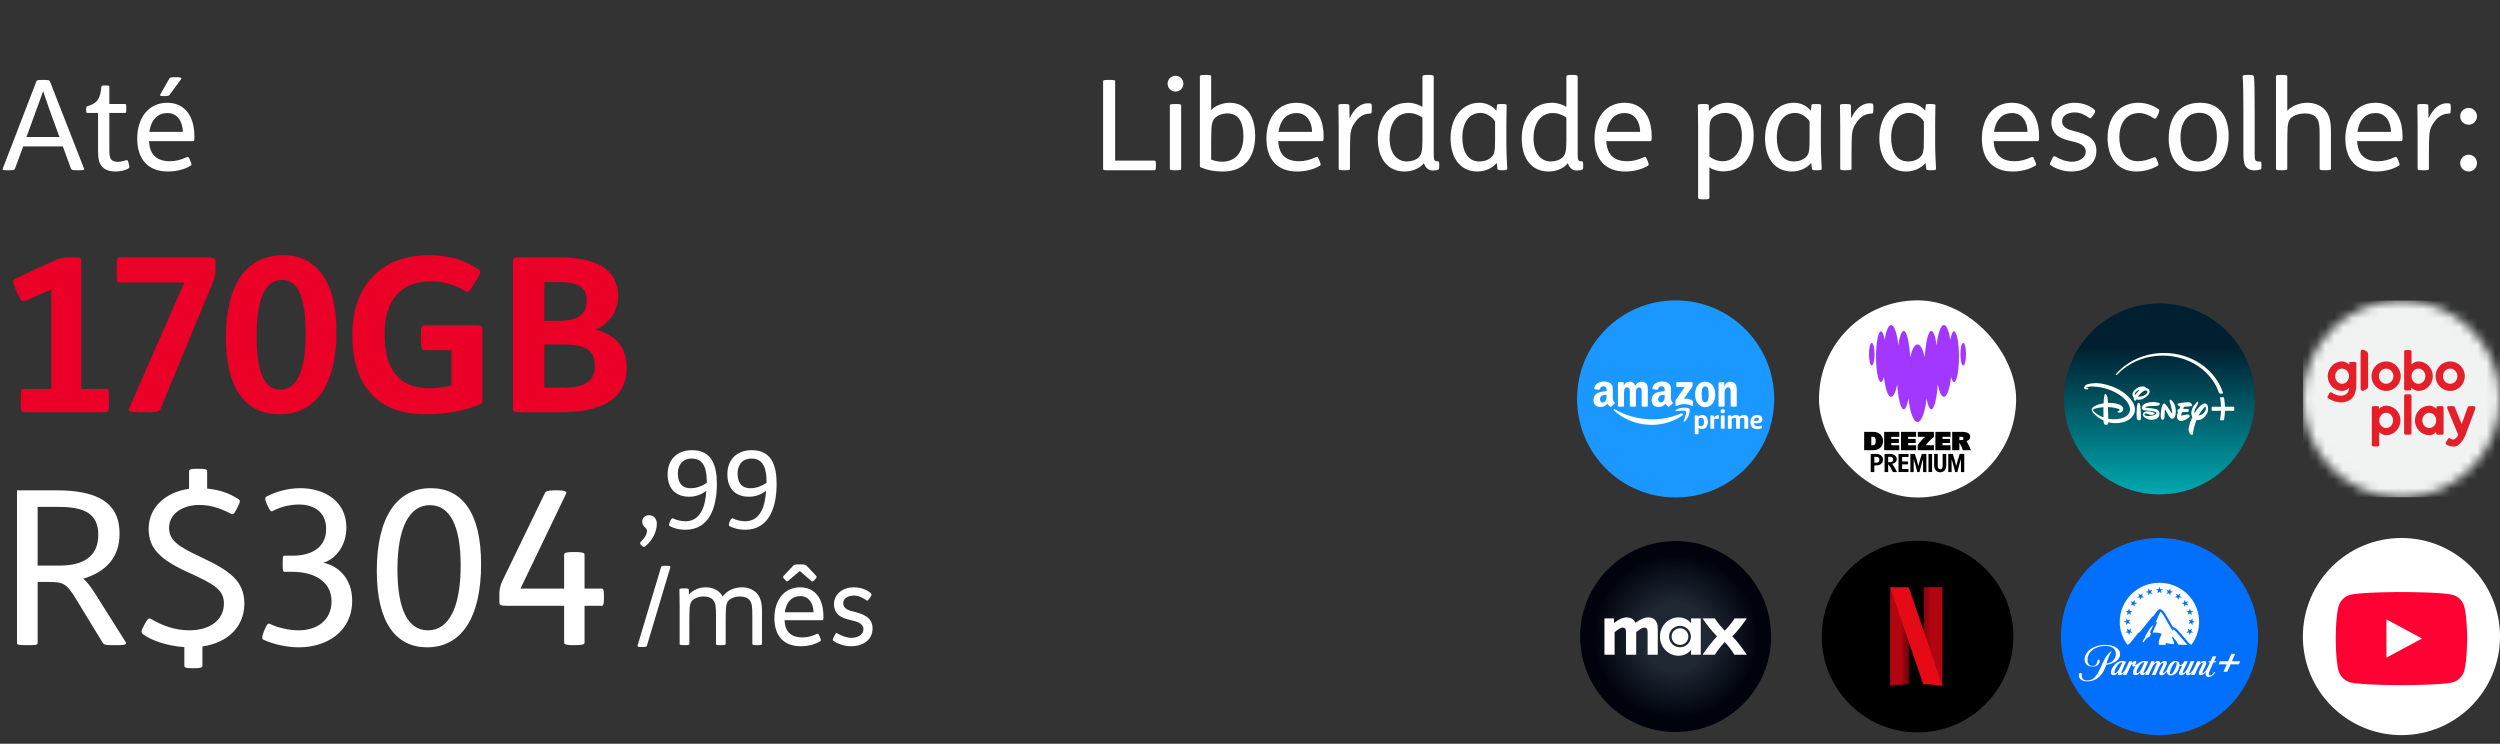 <svg width="279" height="83" viewBox="0 0 279 83" fill="none" xmlns="http://www.w3.org/2000/svg">
<rect x="0" y="0" width="279" height="83" fill="#333333" stroke="none"/>
<path d="M2.608 45.999C2.392 45.999 2.32 45.88 2.32 44.824V44.584C2.32 43.528 2.392 43.407 2.608 43.407H5.728V32.319L2.776 33.592C2.488 33.712 2.32 33.592 1.912 32.656L1.768 32.319C1.408 31.48 1.408 31.239 1.672 31.119L5.848 29.175C6.664 28.816 7.048 28.72 7.6 28.72H8.2C8.968 28.72 9.064 28.816 9.064 29.079V43.407H11.872C12.088 43.407 12.16 43.528 12.16 44.584V44.824C12.16 45.88 12.088 45.999 11.872 45.999H2.608ZM15.387 45.999C14.547 45.999 14.259 45.928 14.379 45.639L20.571 31.527H13.299C13.083 31.527 13.011 31.407 13.011 30.352V29.895C13.011 28.84 13.083 28.72 13.299 28.72H23.019C23.931 28.72 24.051 28.84 24.051 29.2V30.207C24.051 30.663 23.955 31.047 23.595 31.912L17.907 45.639C17.787 45.952 17.523 45.999 16.251 45.999H15.387ZM31.184 46.239C27.44 46.239 25.208 43.383 25.208 37.672C25.208 31.72 27.536 28.48 31.568 28.48C35.312 28.48 37.544 31.335 37.544 37.047C37.544 42.999 35.216 46.239 31.184 46.239ZM31.28 43.48C33.248 43.48 34.112 41.175 34.112 37.215C34.112 33.136 33.248 31.239 31.472 31.239C29.504 31.239 28.64 33.544 28.64 37.504C28.64 41.584 29.504 43.48 31.28 43.48ZM47.526 46.239C41.982 46.239 39.318 42.88 39.318 37.359C39.318 31.912 42.51 28.48 47.886 28.48C49.95 28.48 51.75 28.936 53.358 30.04C53.718 30.279 53.694 30.399 53.166 31.264L52.782 31.887C52.326 32.632 52.206 32.656 51.87 32.464C50.694 31.767 49.566 31.407 48.15 31.407C44.718 31.407 42.918 33.447 42.918 37.336C42.918 41.295 44.598 43.336 47.934 43.336C48.678 43.336 49.686 43.191 50.382 43.023V39.087H47.406C47.094 39.087 46.974 38.992 46.974 37.767V37.575C46.974 36.303 47.07 36.303 47.406 36.303H52.806C53.766 36.303 53.838 36.352 53.838 36.712V44.608C53.838 44.919 53.814 44.992 53.622 45.087C52.23 45.783 49.686 46.239 47.526 46.239ZM58.277 45.999C57.269 45.999 57.245 45.928 57.245 45.639V29.079C57.245 28.767 57.293 28.72 58.277 28.72H62.357C66.533 28.72 68.981 30.04 68.981 33.039C68.981 34.816 68.021 36.016 66.509 36.783C68.717 37.383 69.941 38.776 69.941 41.032C69.941 44.584 67.037 45.999 62.717 45.999H58.277ZM60.749 35.8H62.381C64.397 35.8 65.477 35.127 65.477 33.544C65.477 32.008 64.445 31.48 62.429 31.48H60.749V35.8ZM60.749 43.264H62.813C65.261 43.264 66.389 42.568 66.389 40.816C66.389 38.992 65.189 38.44 62.813 38.44H60.749V43.264Z" fill="#EB0028"/>
<path d="M14.016 71.64C14.184 71.904 13.944 72 13.272 72H12.624C11.784 72 11.616 71.976 11.448 71.712L8.448 66.792C7.392 65.064 7.032 64.944 5.328 64.944H4.2V71.736C4.2 71.976 4.032 72 3.144 72H2.904C2.016 72 1.896 71.952 1.896 71.736V54.72H6.288C10.8 54.72 13.344 56.04 13.344 59.544C13.344 62.208 11.832 63.816 9.288 64.584C9.72 64.92 10.104 65.448 10.704 66.384L14.016 71.64ZM6.624 63.12C9.336 63.12 10.968 62.088 10.968 59.688C10.968 57.288 9.384 56.568 6.504 56.568H4.2V63.12H6.624ZM27.269 67.368C27.269 69.864 25.517 71.712 22.589 72.144V74.304C22.589 74.496 22.373 74.568 21.821 74.568H21.365C20.765 74.568 20.573 74.496 20.573 74.304V72.216C18.725 72.096 16.901 71.496 15.965 70.776C15.749 70.608 15.701 70.464 16.061 69.816L16.205 69.552C16.493 69.024 16.637 68.952 16.853 69.072C18.125 69.84 19.613 70.344 21.101 70.344C23.501 70.344 24.989 69.144 24.989 67.368C24.989 65.856 24.005 65.232 21.029 63.888C17.861 62.448 16.589 61.2 16.589 59.016C16.589 56.568 18.533 54.912 21.101 54.552V52.584C21.101 52.392 21.317 52.32 21.869 52.32H22.325C22.925 52.32 23.117 52.392 23.117 52.584V54.528C24.437 54.648 25.589 55.032 26.573 55.68C26.837 55.848 26.837 55.944 26.525 56.568L26.405 56.808C26.093 57.432 25.997 57.456 25.733 57.312C24.533 56.688 23.429 56.352 22.253 56.352C20.309 56.352 18.869 57.384 18.869 58.896C18.869 60.312 19.877 60.984 22.445 62.184C25.613 63.672 27.269 64.824 27.269 67.368ZM33.375 72.24C32.031 72.24 30.567 71.928 29.367 71.376C29.247 71.328 29.199 71.136 29.415 70.56L29.583 70.152C29.775 69.672 29.943 69.552 30.063 69.6C31.023 70.08 32.319 70.344 33.327 70.344C35.367 70.344 36.999 69.24 36.999 67.104C36.999 64.8 34.911 63.816 32.679 63.816H31.743C31.599 63.816 31.551 63.72 31.551 63.12V62.712C31.551 62.112 31.599 62.016 31.743 62.016H32.655C34.695 62.016 36.399 61.152 36.399 59.04C36.399 57.072 34.959 56.304 33.351 56.304C32.439 56.304 31.311 56.544 30.399 57.048C30.279 57.12 30.135 57.024 29.919 56.544L29.751 56.184C29.535 55.728 29.583 55.512 29.703 55.44C30.783 54.864 32.127 54.48 33.519 54.48C36.159 54.48 38.655 55.896 38.655 58.872C38.655 60.792 37.575 62.328 36.087 62.808C37.623 63.096 39.303 64.464 39.303 67.032C39.303 70.512 36.423 72.24 33.375 72.24ZM47.666 72.24C44.186 72.24 42.05 69.48 42.05 63.72C42.05 57.72 44.282 54.48 48.074 54.48C51.53 54.48 53.69 57.144 53.69 62.976C53.69 68.904 51.506 72.24 47.666 72.24ZM47.762 70.344C50.114 70.344 51.41 67.752 51.41 63.096C51.41 58.68 50.21 56.376 47.978 56.376C45.698 56.376 44.354 58.848 44.354 63.552C44.354 67.968 45.506 70.344 47.762 70.344ZM63.988 72C63.316 72 62.956 71.928 62.956 71.736V67.608H56.572C55.948 67.608 55.732 67.536 55.732 67.272V66.216C55.732 65.784 55.852 65.304 56.02 64.92L60.82 55.008C60.916 54.792 61.324 54.72 61.9 54.72H62.284C62.884 54.72 63.292 54.84 63.196 55.056L58.084 65.688H62.956V61.872C62.956 61.68 63.316 61.608 63.94 61.608H64.204C64.876 61.608 65.236 61.68 65.236 61.872V65.688H67.18C67.348 65.688 67.396 65.952 67.396 66.48V66.792C67.396 67.344 67.348 67.608 67.18 67.608H65.236V71.736C65.236 71.928 64.876 72 64.252 72H63.988Z" fill="white"/>
<path d="M72.008 60.968C71.912 61.051 71.78 61.063 71.66 60.944L71.528 60.8C71.456 60.727 71.384 60.596 71.504 60.475C71.852 60.139 72.2 59.696 72.2 59.276C72.2 58.783 71.672 58.88 71.672 58.196C71.672 57.776 72.02 57.499 72.428 57.499C72.98 57.499 73.304 57.919 73.304 58.435C73.304 59.383 72.776 60.355 72.008 60.968ZM76.487 59.12C75.778 59.12 75.227 58.964 74.734 58.712C74.65 58.663 74.662 58.447 74.746 58.255L74.794 58.148C74.879 57.956 75.022 57.8 75.106 57.847C75.478 58.051 76.043 58.172 76.487 58.172C78.275 58.172 78.731 56.336 78.826 54.764C78.347 55.172 77.615 55.435 76.942 55.435C75.263 55.435 74.507 54.392 74.507 52.928C74.507 51.38 75.466 50.239 77.243 50.239C79.463 50.239 80.002 52.004 80.002 53.983C80.002 56.528 79.222 59.12 76.487 59.12ZM77.099 54.487C77.819 54.487 78.43 54.175 78.874 53.9V53.755C78.874 52.603 78.683 51.175 77.207 51.175C76.031 51.175 75.647 52.063 75.647 52.819C75.647 53.66 75.934 54.487 77.099 54.487ZM83.154 59.12C82.447 59.12 81.894 58.964 81.403 58.712C81.319 58.663 81.331 58.447 81.415 58.255L81.463 58.148C81.546 57.956 81.691 57.8 81.775 57.847C82.147 58.051 82.71 58.172 83.154 58.172C84.942 58.172 85.398 56.336 85.495 54.764C85.014 55.172 84.282 55.435 83.611 55.435C81.93 55.435 81.174 54.392 81.174 52.928C81.174 51.38 82.135 50.239 83.91 50.239C86.13 50.239 86.671 52.004 86.671 53.983C86.671 56.528 85.891 59.12 83.154 59.12ZM83.766 54.487C84.487 54.487 85.099 54.175 85.543 53.9V53.755C85.543 52.603 85.35 51.175 83.874 51.175C82.698 51.175 82.314 52.063 82.314 52.819C82.314 53.66 82.603 54.487 83.766 54.487Z" fill="white"/>
<path d="M71.516 72.204C71.228 72.204 71.12 72.156 71.144 72.06L73.784 63.264C73.82 63.156 73.928 63.144 74.204 63.144H74.432C74.72 63.144 74.84 63.192 74.816 63.288L72.188 72.084C72.164 72.168 72.032 72.204 71.756 72.204H71.516ZM76.365 72C75.885 72 75.849 71.952 75.849 71.856V67.764C75.849 66.948 75.825 66.108 75.825 65.808C75.825 65.712 75.861 65.664 76.317 65.664H76.377C76.809 65.664 76.869 65.7 76.869 65.808L76.881 66.348H76.893C77.313 65.856 78.009 65.544 78.753 65.544C79.413 65.544 79.977 65.772 80.373 66.18C80.481 66.3 80.577 66.42 80.649 66.564C81.129 65.904 81.957 65.544 82.809 65.544C83.469 65.544 84.033 65.772 84.429 66.18C84.861 66.624 85.041 67.248 85.041 68.22V71.856C85.041 71.94 85.029 72 84.549 72H84.477C83.997 72 83.961 71.952 83.961 71.856V68.724C83.961 67.752 83.925 67.296 83.637 66.96C83.409 66.684 83.001 66.564 82.545 66.564C82.125 66.564 81.621 66.72 81.345 66.984C81.201 67.116 81.069 67.32 81.021 67.836C80.997 68.172 80.985 68.784 80.985 69.48V71.856C80.985 71.94 80.973 72 80.493 72H80.421C79.941 72 79.905 71.952 79.905 71.856V68.724C79.905 67.752 79.869 67.296 79.581 66.96C79.353 66.684 78.945 66.564 78.489 66.564C78.069 66.564 77.565 66.72 77.289 66.984C77.145 67.116 77.013 67.32 76.965 67.836C76.941 68.172 76.929 68.784 76.929 69.48V71.856C76.929 71.94 76.917 72 76.437 72H76.365ZM90.575 64.872L89.255 63.72L87.911 64.86C87.863 64.908 87.743 64.86 87.623 64.728L87.539 64.632C87.395 64.476 87.359 64.38 87.419 64.308L88.511 63.144C88.595 63.048 88.727 62.988 89.039 62.988H89.495C89.831 62.988 89.963 63.072 90.035 63.156L91.103 64.284C91.175 64.356 91.127 64.476 90.983 64.632L90.887 64.74C90.779 64.872 90.635 64.932 90.575 64.872ZM89.363 72.12C87.419 72.12 86.423 70.908 86.423 68.976C86.423 66.96 87.527 65.544 89.303 65.544C90.371 65.544 91.103 66.072 91.499 66.864C91.775 67.416 91.895 68.076 91.895 68.784C91.895 69.144 91.871 69.216 91.775 69.216H87.551C87.587 69.876 87.779 70.392 88.151 70.704C88.475 70.992 88.943 71.136 89.567 71.136C90.071 71.136 90.575 71.016 91.151 70.752C91.259 70.704 91.331 70.68 91.451 70.98L91.511 71.124C91.643 71.436 91.631 71.508 91.535 71.568C90.923 71.928 90.167 72.12 89.363 72.12ZM87.587 68.328H90.791C90.779 67.428 90.323 66.528 89.315 66.528C88.439 66.528 87.755 67.092 87.587 68.328ZM94.978 72.12C94.21 72.12 93.466 71.844 93.01 71.52C92.89 71.436 92.926 71.364 93.058 71.088L93.118 70.956C93.274 70.62 93.322 70.608 93.478 70.704C93.934 70.968 94.51 71.184 95.038 71.184C95.59 71.184 96.358 70.908 96.358 70.212C96.358 69.564 95.59 69.348 94.978 69.216C94.342 69.072 93.874 68.904 93.55 68.604C93.25 68.328 93.07 67.908 93.07 67.44C93.07 66.264 94.09 65.544 95.29 65.544C96.046 65.544 96.742 65.808 97.186 66.204C97.282 66.288 97.306 66.396 97.138 66.636L97.054 66.756C96.838 67.068 96.778 67.068 96.694 66.996C96.25 66.684 95.83 66.468 95.302 66.468C94.81 66.468 94.102 66.66 94.102 67.32C94.102 67.968 94.774 68.136 95.35 68.28C96.334 68.532 97.378 68.892 97.378 70.14C97.378 71.424 96.298 72.12 94.978 72.12Z" fill="white"/>
<path d="M0.854 19C0.308 19 0.252 18.972 0.308 18.818L4.046 9.116C4.102 8.948 4.172 8.92 4.76 8.92H4.83C5.432 8.92 5.502 8.934 5.586 9.116L9.38 18.818C9.436 18.958 9.324 19 8.792 19H8.652C8.092 19 7.994 18.972 7.924 18.832L7.014 16.34H2.59L1.666 18.832C1.61 18.972 1.512 19 0.98 19H0.854ZM2.954 15.29H6.636L6.202 14.1C5.67 12.672 5.194 11.342 4.816 10.18C4.41 11.314 3.906 12.7 3.402 14.058L2.954 15.29ZM12.874 19.14C12.244 19.14 11.782 18.972 11.474 18.678C11.068 18.3 10.942 17.768 10.942 16.83V12.602H9.724C9.64 12.602 9.612 12.532 9.612 12.28V12.196C9.612 11.972 9.64 11.888 9.738 11.86C10.956 11.51 11.18 10.95 11.32 9.648C11.334 9.564 11.404 9.536 11.712 9.536H11.81C12.132 9.536 12.202 9.578 12.202 9.662V11.608H13.966C14.064 11.608 14.092 11.678 14.092 12.042V12.154C14.092 12.532 14.064 12.602 13.966 12.602H12.202V16.732C12.202 17.264 12.244 17.614 12.426 17.81C12.58 17.978 12.818 18.062 13.14 18.062C13.462 18.062 13.812 17.964 14.092 17.88C14.232 17.838 14.274 17.894 14.344 18.16L14.386 18.342C14.456 18.636 14.456 18.72 14.344 18.79C13.994 19.014 13.392 19.14 12.874 19.14ZM18.296 10.726C17.848 10.726 17.82 10.642 17.876 10.558L18.898 8.766C18.954 8.668 19.122 8.612 19.514 8.612H19.682C20.2 8.612 20.298 8.71 20.228 8.808L18.912 10.6C18.87 10.67 18.744 10.726 18.408 10.726H18.296ZM18.744 19.14C16.476 19.14 15.314 17.726 15.314 15.472C15.314 13.12 16.602 11.468 18.674 11.468C19.92 11.468 20.774 12.084 21.236 13.008C21.558 13.652 21.698 14.422 21.698 15.248C21.698 15.668 21.67 15.752 21.558 15.752H16.63C16.672 16.522 16.896 17.124 17.33 17.488C17.708 17.824 18.254 17.992 18.982 17.992C19.57 17.992 20.158 17.852 20.83 17.544C20.956 17.488 21.04 17.46 21.18 17.81L21.25 17.978C21.404 18.342 21.39 18.426 21.278 18.496C20.564 18.916 19.682 19.14 18.744 19.14ZM16.672 14.716H20.41C20.396 13.666 19.864 12.616 18.688 12.616C17.666 12.616 16.868 13.274 16.672 14.716Z" fill="white"/>
<g clip-path="url(#clip0_2773_1229)">
<path d="M123.568 19C123.148 19 123.106 18.972 123.106 18.832V9.074C123.106 8.948 123.19 8.92 123.694 8.92H123.834C124.338 8.92 124.45 8.934 124.45 9.074V17.922H128.832C128.958 17.922 129 17.964 129 18.412V18.482C129 18.93 128.958 19 128.832 19H123.568ZM131.186 10.222C130.696 10.222 130.304 9.83 130.304 9.34C130.304 8.85 130.696 8.458 131.186 8.458C131.676 8.458 132.068 8.85 132.068 9.34C132.068 9.83 131.676 10.222 131.186 10.222ZM131.158 19C130.598 19 130.556 18.944 130.556 18.832V11.776C130.556 11.664 130.598 11.608 131.158 11.608H131.242C131.802 11.608 131.816 11.678 131.816 11.776V18.832C131.816 18.93 131.802 19 131.242 19H131.158ZM136.495 19.14C135.417 19.14 134.591 18.944 133.947 18.65C133.919 18.636 133.905 18.566 133.905 18.51V8.528C133.905 8.416 133.947 8.36 134.507 8.36H134.591C135.151 8.36 135.165 8.43 135.165 8.528V12.294C135.571 11.818 136.425 11.468 137.251 11.468C138.371 11.468 139.211 12.056 139.659 13.008C139.925 13.582 140.079 14.31 140.079 15.108C140.079 17.586 138.861 19.14 136.495 19.14ZM136.383 18.048C137.979 18.048 138.763 16.886 138.763 15.206C138.763 13.526 138.161 12.658 136.971 12.658C136.453 12.658 135.907 12.854 135.585 13.176C135.417 13.344 135.263 13.582 135.207 14.184C135.179 14.576 135.165 15.262 135.165 16.074V17.81C135.515 17.95 135.977 18.048 136.383 18.048ZM144.763 19.14C142.495 19.14 141.333 17.726 141.333 15.472C141.333 13.12 142.621 11.468 144.693 11.468C145.939 11.468 146.793 12.084 147.255 13.008C147.577 13.652 147.717 14.422 147.717 15.248C147.717 15.668 147.689 15.752 147.577 15.752H142.649C142.691 16.522 142.915 17.124 143.349 17.488C143.727 17.824 144.273 17.992 145.001 17.992C145.589 17.992 146.177 17.852 146.849 17.544C146.975 17.488 147.059 17.46 147.199 17.81L147.269 17.978C147.423 18.342 147.409 18.426 147.297 18.496C146.583 18.916 145.701 19.14 144.763 19.14ZM142.691 14.716H146.429C146.415 13.666 145.883 12.616 144.707 12.616C143.685 12.616 142.887 13.274 142.691 14.716ZM149.998 19C149.438 19 149.396 18.944 149.396 18.832V14.058C149.396 13.106 149.368 12.126 149.368 11.776C149.368 11.664 149.41 11.608 149.942 11.608H150.012C150.516 11.608 150.586 11.65 150.586 11.776L150.614 13.218C151.146 12.042 151.916 11.524 152.658 11.524C152.784 11.524 152.882 11.538 152.952 11.552C153.078 11.58 153.092 11.622 153.092 11.944V12.154C153.092 12.56 153.078 12.672 152.938 12.672C151.944 12.672 151.44 13.288 151.034 13.946C150.838 14.268 150.726 14.66 150.698 15.15C150.67 15.542 150.656 16.41 150.656 17.222V18.832C150.656 18.93 150.642 19 150.082 19H149.998ZM156.757 19.14C154.909 19.14 153.761 17.754 153.761 15.458C153.761 13.358 154.853 11.468 157.163 11.468C157.737 11.468 158.395 11.692 158.745 11.93V8.542C158.745 8.402 158.871 8.36 159.347 8.36H159.431C159.879 8.36 160.005 8.402 160.005 8.542V17.25C160.005 17.95 160.117 18.006 160.495 18.006C160.579 18.006 160.621 18.09 160.621 18.384V18.482C160.621 18.818 160.579 18.916 160.495 18.944C160.299 19.014 160.117 19.028 159.879 19.028C159.459 19.028 159.081 18.762 158.913 18.216H158.899C158.549 18.692 157.765 19.14 156.757 19.14ZM157.009 18.02C157.485 18.02 158.017 17.866 158.339 17.544C158.661 17.222 158.745 16.76 158.745 15.584V13.134C158.395 12.84 157.793 12.616 157.233 12.616C155.917 12.616 155.077 13.722 155.077 15.416C155.077 17.138 155.917 18.02 157.009 18.02ZM164.878 19.14C162.834 19.14 161.882 17.446 161.882 15.43C161.882 13.036 163.254 11.468 165.102 11.468C165.942 11.468 166.6 11.86 166.992 12.364L167.062 11.776C167.076 11.608 167.146 11.608 167.566 11.608H167.594C168.126 11.608 168.14 11.664 168.14 11.776C168.14 12.112 168.112 13.008 168.112 13.904V15.864C168.112 17.152 168.168 18.062 168.21 18.832C168.21 18.944 168.14 19 167.706 19H167.65C167.216 19 167.132 18.958 167.118 18.832L167.034 18.188C166.586 18.734 165.788 19.14 164.878 19.14ZM165.102 18.02C165.564 18.02 166.124 17.88 166.502 17.474C166.796 17.152 166.852 16.76 166.852 15.542V13.554C166.53 13.05 165.9 12.602 165.242 12.602C163.954 12.602 163.198 13.68 163.198 15.36C163.198 16.676 163.66 18.02 165.102 18.02ZM172.821 19.14C170.973 19.14 169.825 17.754 169.825 15.458C169.825 13.358 170.917 11.468 173.227 11.468C173.801 11.468 174.459 11.692 174.809 11.93V8.542C174.809 8.402 174.935 8.36 175.411 8.36H175.495C175.943 8.36 176.069 8.402 176.069 8.542V17.25C176.069 17.95 176.181 18.006 176.559 18.006C176.643 18.006 176.685 18.09 176.685 18.384V18.482C176.685 18.818 176.643 18.916 176.559 18.944C176.363 19.014 176.181 19.028 175.943 19.028C175.523 19.028 175.145 18.762 174.977 18.216H174.963C174.613 18.692 173.829 19.14 172.821 19.14ZM173.073 18.02C173.549 18.02 174.081 17.866 174.403 17.544C174.725 17.222 174.809 16.76 174.809 15.584V13.134C174.459 12.84 173.857 12.616 173.297 12.616C171.981 12.616 171.141 13.722 171.141 15.416C171.141 17.138 171.981 18.02 173.073 18.02ZM181.376 19.14C179.108 19.14 177.946 17.726 177.946 15.472C177.946 13.12 179.234 11.468 181.306 11.468C182.552 11.468 183.406 12.084 183.868 13.008C184.19 13.652 184.33 14.422 184.33 15.248C184.33 15.668 184.302 15.752 184.19 15.752H179.262C179.304 16.522 179.528 17.124 179.962 17.488C180.34 17.824 180.886 17.992 181.614 17.992C182.202 17.992 182.79 17.852 183.462 17.544C183.588 17.488 183.672 17.46 183.812 17.81L183.882 17.978C184.036 18.342 184.022 18.426 183.91 18.496C183.196 18.916 182.314 19.14 181.376 19.14ZM179.304 14.716H183.042C183.028 13.666 182.496 12.616 181.32 12.616C180.298 12.616 179.5 13.274 179.304 14.716ZM192.73 11.468C194.578 11.468 195.712 12.854 195.712 15.15C195.712 17.25 194.606 19.126 192.296 19.126C191.75 19.126 191.12 18.93 190.77 18.692V22.066C190.77 22.206 190.644 22.248 190.168 22.248H190.084C189.636 22.248 189.51 22.206 189.51 22.066V14.058C189.51 13.106 189.482 12.126 189.482 11.776C189.482 11.664 189.524 11.608 190.056 11.608H190.112C190.616 11.608 190.7 11.65 190.7 11.776L190.714 12.392C191.148 11.846 191.974 11.468 192.73 11.468ZM192.226 17.992C193.542 17.992 194.396 16.886 194.396 15.192C194.396 13.498 193.612 12.602 192.52 12.602C191.96 12.602 191.316 12.854 191.036 13.218C190.784 13.54 190.77 13.904 190.77 15.29V17.46C191.12 17.754 191.666 17.992 192.226 17.992ZM199.974 19.14C197.93 19.14 196.978 17.446 196.978 15.43C196.978 13.036 198.35 11.468 200.198 11.468C201.038 11.468 201.696 11.86 202.088 12.364L202.158 11.776C202.172 11.608 202.242 11.608 202.662 11.608H202.69C203.222 11.608 203.236 11.664 203.236 11.776C203.236 12.112 203.208 13.008 203.208 13.904V15.864C203.208 17.152 203.264 18.062 203.306 18.832C203.306 18.944 203.236 19 202.802 19H202.746C202.312 19 202.228 18.958 202.214 18.832L202.13 18.188C201.682 18.734 200.884 19.14 199.974 19.14ZM200.198 18.02C200.66 18.02 201.22 17.88 201.598 17.474C201.892 17.152 201.948 16.76 201.948 15.542V13.554C201.626 13.05 200.996 12.602 200.338 12.602C199.05 12.602 198.294 13.68 198.294 15.36C198.294 16.676 198.756 18.02 200.198 18.02ZM205.971 19C205.411 19 205.369 18.944 205.369 18.832V14.058C205.369 13.106 205.341 12.126 205.341 11.776C205.341 11.664 205.383 11.608 205.915 11.608H205.985C206.489 11.608 206.559 11.65 206.559 11.776L206.587 13.218C207.119 12.042 207.889 11.524 208.631 11.524C208.757 11.524 208.855 11.538 208.925 11.552C209.051 11.58 209.065 11.622 209.065 11.944V12.154C209.065 12.56 209.051 12.672 208.911 12.672C207.917 12.672 207.413 13.288 207.007 13.946C206.811 14.268 206.699 14.66 206.671 15.15C206.643 15.542 206.629 16.41 206.629 17.222V18.832C206.629 18.93 206.615 19 206.055 19H205.971ZM212.73 19.14C210.686 19.14 209.734 17.446 209.734 15.43C209.734 13.036 211.106 11.468 212.954 11.468C213.794 11.468 214.452 11.86 214.844 12.364L214.914 11.776C214.928 11.608 214.998 11.608 215.418 11.608H215.446C215.978 11.608 215.992 11.664 215.992 11.776C215.992 12.112 215.964 13.008 215.964 13.904V15.864C215.964 17.152 216.02 18.062 216.062 18.832C216.062 18.944 215.992 19 215.558 19H215.502C215.068 19 214.984 18.958 214.97 18.832L214.886 18.188C214.438 18.734 213.64 19.14 212.73 19.14ZM212.954 18.02C213.416 18.02 213.976 17.88 214.354 17.474C214.648 17.152 214.704 16.76 214.704 15.542V13.554C214.382 13.05 213.752 12.602 213.094 12.602C211.806 12.602 211.05 13.68 211.05 15.36C211.05 16.676 211.512 18.02 212.954 18.02ZM224.607 19.14C222.339 19.14 221.177 17.726 221.177 15.472C221.177 13.12 222.465 11.468 224.537 11.468C225.783 11.468 226.637 12.084 227.099 13.008C227.421 13.652 227.561 14.422 227.561 15.248C227.561 15.668 227.533 15.752 227.421 15.752H222.493C222.535 16.522 222.759 17.124 223.193 17.488C223.571 17.824 224.117 17.992 224.845 17.992C225.433 17.992 226.021 17.852 226.693 17.544C226.819 17.488 226.903 17.46 227.043 17.81L227.113 17.978C227.267 18.342 227.253 18.426 227.141 18.496C226.427 18.916 225.545 19.14 224.607 19.14ZM222.535 14.716H226.273C226.259 13.666 225.727 12.616 224.551 12.616C223.529 12.616 222.731 13.274 222.535 14.716ZM231.158 19.14C230.262 19.14 229.394 18.818 228.862 18.44C228.722 18.342 228.764 18.258 228.918 17.936L228.988 17.782C229.17 17.39 229.226 17.376 229.408 17.488C229.94 17.796 230.612 18.048 231.228 18.048C231.872 18.048 232.768 17.726 232.768 16.914C232.768 16.158 231.872 15.906 231.158 15.752C230.416 15.584 229.87 15.388 229.492 15.038C229.142 14.716 228.932 14.226 228.932 13.68C228.932 12.308 230.122 11.468 231.522 11.468C232.404 11.468 233.216 11.776 233.734 12.238C233.846 12.336 233.874 12.462 233.678 12.742L233.58 12.882C233.328 13.246 233.258 13.246 233.16 13.162C232.642 12.798 232.152 12.546 231.536 12.546C230.962 12.546 230.136 12.77 230.136 13.54C230.136 14.296 230.92 14.492 231.592 14.66C232.74 14.954 233.958 15.374 233.958 16.83C233.958 18.328 232.698 19.14 231.158 19.14ZM238.41 19.14C236.268 19.14 235.204 17.502 235.204 15.416C235.204 12.854 236.702 11.468 238.648 11.468C239.53 11.468 240.314 11.776 240.902 12.196C241.014 12.28 241.014 12.378 240.818 12.84C240.608 13.316 240.468 13.274 240.37 13.204C239.852 12.854 239.278 12.616 238.718 12.616C237.416 12.616 236.52 13.596 236.52 15.332C236.52 16.676 237.066 17.992 238.578 17.992C239.166 17.992 239.81 17.824 240.356 17.558C240.468 17.502 240.608 17.544 240.72 17.838L240.79 18.02C240.93 18.356 240.888 18.454 240.79 18.51C240.09 18.902 239.278 19.14 238.41 19.14ZM245.232 19.14C244.378 19.14 243.664 18.916 243.132 18.44C242.432 17.824 242.026 16.788 242.026 15.472C242.026 12.826 243.412 11.468 245.512 11.468C246.366 11.468 247.08 11.692 247.612 12.168C248.312 12.784 248.718 13.82 248.718 15.136C248.718 17.782 247.332 19.14 245.232 19.14ZM245.288 18.02C246.408 18.02 247.402 17.236 247.402 15.234C247.402 13.974 246.982 12.588 245.456 12.588C244.336 12.588 243.342 13.372 243.342 15.374C243.342 16.634 243.762 18.02 245.288 18.02ZM251.636 19.014C251.244 19.014 250.852 18.916 250.6 18.538C250.418 18.272 250.362 17.81 250.362 17.068V12.378C250.362 10.908 250.348 9.088 250.278 8.542C250.264 8.402 250.404 8.36 250.88 8.36H250.964C251.412 8.36 251.51 8.402 251.538 8.542C251.608 8.934 251.622 10.614 251.622 12.686V17.334C251.622 17.852 251.692 18.034 252.154 18.034H252.294C252.364 18.034 252.378 18.09 252.378 18.412V18.454C252.378 18.818 252.378 18.874 252.294 18.902C252.098 18.972 251.846 19.014 251.636 19.014ZM254.602 19C254.042 19 254 18.944 254 18.832V8.528C254 8.43 254.014 8.36 254.574 8.36H254.658C255.218 8.36 255.26 8.416 255.26 8.528V12.364C255.75 11.818 256.66 11.468 257.5 11.468C258.27 11.468 258.956 11.734 259.418 12.21C259.922 12.728 260.132 13.456 260.132 14.59V18.832C260.132 18.93 260.118 19 259.558 19H259.474C258.914 19 258.872 18.944 258.872 18.832V15.178C258.872 14.044 258.83 13.512 258.494 13.12C258.228 12.798 257.78 12.658 257.164 12.658C256.646 12.658 256.016 12.84 255.68 13.162C255.512 13.316 255.358 13.554 255.302 14.156C255.274 14.548 255.26 15.262 255.26 16.074V18.832C255.26 18.93 255.246 19 254.686 19H254.602ZM265.171 19.14C262.903 19.14 261.741 17.726 261.741 15.472C261.741 13.12 263.029 11.468 265.101 11.468C266.347 11.468 267.201 12.084 267.663 13.008C267.985 13.652 268.125 14.422 268.125 15.248C268.125 15.668 268.097 15.752 267.985 15.752H263.057C263.099 16.522 263.323 17.124 263.757 17.488C264.135 17.824 264.681 17.992 265.409 17.992C265.997 17.992 266.585 17.852 267.257 17.544C267.383 17.488 267.467 17.46 267.607 17.81L267.677 17.978C267.831 18.342 267.817 18.426 267.705 18.496C266.991 18.916 266.109 19.14 265.171 19.14ZM263.099 14.716H266.837C266.823 13.666 266.291 12.616 265.115 12.616C264.093 12.616 263.295 13.274 263.099 14.716ZM270.407 19C269.847 19 269.805 18.944 269.805 18.832V14.058C269.805 13.106 269.777 12.126 269.777 11.776C269.777 11.664 269.819 11.608 270.351 11.608H270.421C270.925 11.608 270.995 11.65 270.995 11.776L271.023 13.218C271.555 12.042 272.325 11.524 273.067 11.524C273.193 11.524 273.291 11.538 273.361 11.552C273.487 11.58 273.501 11.622 273.501 11.944V12.154C273.501 12.56 273.487 12.672 273.347 12.672C272.353 12.672 271.849 13.288 271.443 13.946C271.247 14.268 271.135 14.66 271.107 15.15C271.079 15.542 271.065 16.41 271.065 17.222V18.832C271.065 18.93 271.051 19 270.491 19H270.407ZM275.494 13.918C274.976 13.918 274.556 13.498 274.556 12.98C274.556 12.462 274.976 12.042 275.494 12.042C276.012 12.042 276.432 12.462 276.432 12.98C276.432 13.498 276.012 13.918 275.494 13.918ZM275.494 19.14C274.976 19.14 274.556 18.72 274.556 18.202C274.556 17.684 274.976 17.264 275.494 17.264C276.012 17.264 276.432 17.684 276.432 18.202C276.432 18.72 276.012 19.14 275.494 19.14Z" fill="white"/>
<circle cx="187" cy="44.52" r="11" fill="#1A98FF"/>
<g clip-path="url(#clip1_2773_1229)">
<path d="M181.21 43.066C181.326 42.784 181.52 42.614 181.831 42.599C182.172 42.582 182.383 42.76 182.51 43.069C182.546 42.981 182.588 42.904 182.646 42.838C182.81 42.655 183.017 42.585 183.256 42.602C183.438 42.615 183.596 42.686 183.723 42.822C183.833 42.94 183.874 43.085 183.888 43.241C183.899 43.355 183.895 43.468 183.895 43.582C183.894 43.83 183.895 44.078 183.895 44.326C183.894 44.643 183.892 44.959 183.891 45.276C183.891 45.346 183.857 45.381 183.787 45.381C183.63 45.381 183.474 45.381 183.317 45.381C183.249 45.381 183.214 45.346 183.214 45.279C183.214 44.794 183.213 44.31 183.214 43.825C183.214 43.713 183.219 43.6 183.203 43.489C183.17 43.27 182.963 43.17 182.768 43.276C182.655 43.337 182.603 43.438 182.585 43.561C182.574 43.633 182.569 43.707 182.569 43.781C182.569 44.274 182.569 44.768 182.569 45.262C182.569 45.348 182.535 45.381 182.45 45.381C182.298 45.381 182.147 45.381 181.995 45.381C181.924 45.381 181.889 45.346 181.889 45.274C181.889 44.757 181.889 44.24 181.889 43.723C181.889 43.631 181.884 43.54 181.859 43.451C181.82 43.312 181.738 43.242 181.607 43.234C181.462 43.225 181.357 43.287 181.302 43.416C181.251 43.535 181.244 43.662 181.243 43.788C181.242 44.279 181.243 44.77 181.243 45.262C181.243 45.35 181.212 45.381 181.125 45.381C180.973 45.381 180.821 45.381 180.67 45.381C180.598 45.381 180.562 45.346 180.562 45.275C180.562 44.436 180.562 43.598 180.562 42.759C180.562 42.688 180.599 42.652 180.67 42.652C180.815 42.652 180.96 42.652 181.106 42.652C181.174 42.652 181.21 42.689 181.21 42.758C181.21 42.86 181.21 42.963 181.21 43.066L181.21 43.066Z" fill="white"/>
<path d="M186.478 43.948C186.478 44.146 186.479 44.302 186.477 44.459C186.476 44.589 186.514 44.705 186.588 44.81C186.614 44.846 186.641 44.88 186.665 44.917C186.704 44.976 186.697 45.016 186.644 45.062C186.527 45.163 186.41 45.263 186.293 45.365C186.239 45.412 186.19 45.412 186.135 45.365C186.041 45.285 185.964 45.19 185.898 45.087C185.883 45.062 185.874 45.061 185.854 45.082C185.736 45.2 185.61 45.309 185.448 45.361C185.239 45.43 185.027 45.442 184.814 45.382C184.595 45.319 184.444 45.177 184.373 44.959C184.288 44.696 184.3 44.437 184.435 44.191C184.557 43.971 184.755 43.848 184.989 43.777C185.184 43.719 185.384 43.697 185.584 43.676C185.641 43.67 185.697 43.664 185.753 43.66C185.773 43.658 185.78 43.65 185.781 43.631C185.782 43.53 185.784 43.429 185.761 43.33C185.741 43.244 185.69 43.183 185.612 43.144C185.468 43.07 185.26 43.102 185.145 43.214C185.097 43.261 185.064 43.317 185.051 43.384C185.047 43.407 185.04 43.429 185.027 43.449C185.006 43.479 184.981 43.497 184.94 43.492C184.789 43.474 184.638 43.459 184.488 43.443C184.427 43.436 184.393 43.39 184.406 43.327C184.465 43.038 184.624 42.827 184.891 42.701C185.127 42.59 185.378 42.561 185.635 42.581C185.795 42.593 185.949 42.631 186.093 42.706C186.319 42.824 186.439 43.014 186.465 43.266C186.489 43.507 186.472 43.748 186.477 43.948L186.478 43.948ZM185.78 44.248C185.78 44.182 185.778 44.134 185.78 44.086C185.781 44.063 185.775 44.055 185.75 44.056C185.628 44.058 185.507 44.068 185.389 44.104C185.233 44.152 185.112 44.239 185.066 44.405C185.042 44.489 185.038 44.573 185.056 44.658C185.102 44.893 185.331 44.989 185.532 44.859C185.619 44.803 185.676 44.722 185.718 44.628C185.774 44.501 185.781 44.366 185.78 44.248Z" fill="white"/>
<path d="M179.99 43.888C179.99 44.097 179.992 44.268 179.99 44.439C179.988 44.585 180.03 44.716 180.118 44.832C180.141 44.862 180.164 44.891 180.184 44.923C180.218 44.977 180.21 45.017 180.162 45.059C180.045 45.16 179.928 45.261 179.811 45.362C179.752 45.413 179.707 45.414 179.647 45.363C179.555 45.285 179.48 45.192 179.415 45.09C179.399 45.065 179.39 45.059 179.366 45.084C179.29 45.161 179.208 45.232 179.116 45.289C178.934 45.402 178.733 45.423 178.526 45.416C178.431 45.412 178.34 45.393 178.253 45.356C178.078 45.281 177.955 45.154 177.892 44.974C177.812 44.745 177.813 44.512 177.904 44.285C178.002 44.04 178.191 43.889 178.434 43.801C178.604 43.74 178.78 43.713 178.957 43.693C179.059 43.681 179.162 43.671 179.264 43.66C179.281 43.658 179.296 43.658 179.296 43.632C179.298 43.537 179.297 43.441 179.279 43.347C179.26 43.245 179.202 43.177 179.11 43.136C178.954 43.066 178.742 43.113 178.634 43.242C178.596 43.286 178.574 43.338 178.562 43.394C178.546 43.472 178.513 43.498 178.436 43.49C178.29 43.475 178.145 43.459 177.999 43.443C177.943 43.436 177.91 43.392 177.921 43.335C177.977 43.033 178.145 42.813 178.427 42.693C178.788 42.54 179.158 42.528 179.527 42.669C179.812 42.778 179.96 42.994 179.983 43.3C179.999 43.509 179.985 43.718 179.99 43.888V43.888ZM179.295 44.22C179.295 44.176 179.294 44.132 179.296 44.088C179.297 44.063 179.288 44.055 179.263 44.056C179.161 44.058 179.06 44.066 178.961 44.089C178.86 44.112 178.763 44.149 178.688 44.223C178.568 44.341 178.544 44.49 178.57 44.649C178.61 44.891 178.843 44.992 179.048 44.857C179.157 44.786 179.219 44.681 179.258 44.56C179.293 44.449 179.296 44.334 179.295 44.219L179.295 44.22Z" fill="white"/>
<path d="M192.437 43.115C192.46 43.067 192.478 43.025 192.499 42.984C192.571 42.843 192.666 42.723 192.814 42.657C193.049 42.553 193.424 42.575 193.629 42.812C193.727 42.926 193.772 43.06 193.796 43.205C193.819 43.347 193.822 43.49 193.822 43.634C193.822 44.178 193.822 44.722 193.822 45.265C193.822 45.35 193.79 45.381 193.705 45.381C193.553 45.381 193.401 45.381 193.25 45.381C193.175 45.381 193.141 45.347 193.141 45.273C193.141 44.756 193.141 44.239 193.141 43.722C193.141 43.627 193.13 43.534 193.105 43.443C193.032 43.169 192.753 43.187 192.624 43.323C192.545 43.405 192.514 43.507 192.492 43.614C192.472 43.712 192.468 43.812 192.468 43.911C192.468 44.363 192.468 44.815 192.468 45.268C192.468 45.348 192.436 45.381 192.357 45.381C192.202 45.381 192.048 45.381 191.894 45.381C191.824 45.381 191.789 45.346 191.789 45.277C191.789 44.437 191.789 43.597 191.789 42.757C191.789 42.688 191.824 42.652 191.893 42.652C192.037 42.652 192.181 42.652 192.325 42.652C192.399 42.652 192.431 42.684 192.431 42.757C192.431 42.871 192.431 42.984 192.431 43.098C192.431 43.1 192.432 43.102 192.436 43.114L192.437 43.115Z" fill="white"/>
<path d="M191.421 44.109C191.42 44.335 191.364 44.624 191.211 44.887C191.051 45.162 190.823 45.349 190.507 45.414C190.024 45.512 189.583 45.297 189.36 44.856C189.249 44.638 189.196 44.407 189.18 44.164C189.162 43.894 189.187 43.628 189.275 43.371C189.361 43.122 189.498 42.909 189.721 42.762C189.922 42.629 190.146 42.583 190.383 42.603C190.861 42.646 191.149 42.927 191.311 43.361C191.392 43.578 191.421 43.804 191.421 44.109H191.421ZM190.689 44.036C190.689 43.904 190.687 43.772 190.67 43.641C190.657 43.528 190.637 43.417 190.594 43.311C190.498 43.072 190.163 43.07 190.043 43.245C189.979 43.339 189.945 43.444 189.931 43.555C189.892 43.857 189.895 44.16 189.939 44.462C189.955 44.575 189.985 44.684 190.052 44.78C190.159 44.932 190.368 44.953 190.504 44.826C190.571 44.763 190.607 44.682 190.633 44.596C190.687 44.413 190.688 44.224 190.689 44.036Z" fill="white"/>
<path d="M184.43 47.416C183.302 47.413 182.348 47.188 181.451 46.729C180.975 46.484 180.538 46.181 180.14 45.823C180.124 45.808 180.107 45.794 180.097 45.774C180.082 45.745 180.08 45.716 180.101 45.69C180.121 45.664 180.149 45.658 180.181 45.665C180.2 45.669 180.217 45.678 180.233 45.688C180.996 46.13 181.811 46.434 182.672 46.616C183.025 46.691 183.382 46.742 183.742 46.772C184.013 46.794 184.283 46.804 184.555 46.799C184.867 46.792 185.178 46.768 185.488 46.725C186.111 46.64 186.717 46.488 187.306 46.266C187.409 46.227 187.511 46.184 187.614 46.143C187.661 46.124 187.708 46.118 187.755 46.141C187.825 46.175 187.845 46.254 187.799 46.317C187.783 46.339 187.762 46.357 187.74 46.373C187.326 46.675 186.87 46.895 186.388 47.062C185.968 47.208 185.537 47.308 185.096 47.365C184.835 47.399 184.572 47.419 184.43 47.416V47.416Z" fill="white"/>
<path d="M188.011 43.197C187.737 43.197 187.466 43.197 187.194 43.197C187.105 43.197 187.076 43.167 187.076 43.079C187.076 42.97 187.076 42.862 187.076 42.753C187.076 42.681 187.11 42.646 187.182 42.646C187.716 42.646 188.249 42.646 188.783 42.646C188.855 42.646 188.889 42.68 188.889 42.753C188.889 42.838 188.887 42.923 188.89 43.009C188.892 43.069 188.877 43.121 188.844 43.169C188.765 43.284 188.686 43.398 188.607 43.513C188.389 43.826 188.17 44.139 187.952 44.452C187.945 44.462 187.934 44.47 187.934 44.49C187.988 44.49 188.041 44.488 188.095 44.49C188.357 44.502 188.608 44.556 188.842 44.683C188.906 44.718 188.938 44.77 188.939 44.842C188.94 44.966 188.94 45.09 188.939 45.214C188.938 45.295 188.874 45.334 188.805 45.299C188.564 45.176 188.309 45.111 188.039 45.099C187.711 45.085 187.401 45.152 187.11 45.304C187.054 45.333 186.986 45.297 186.985 45.231C186.984 45.075 186.977 44.919 186.989 44.762C186.994 44.698 187.017 44.64 187.054 44.587C187.366 44.137 187.679 43.686 187.991 43.236C187.998 43.225 188.01 43.216 188.011 43.196V43.197Z" fill="white"/>
<path d="M192.827 47.1C192.827 46.884 192.827 46.668 192.827 46.452C192.827 46.369 192.841 46.355 192.923 46.355C192.982 46.355 193.041 46.355 193.1 46.355C193.16 46.355 193.179 46.369 193.196 46.428C193.216 46.496 193.216 46.496 193.275 46.46C193.436 46.36 193.607 46.298 193.8 46.313C193.925 46.322 194.033 46.366 194.105 46.475C194.121 46.5 194.132 46.488 194.148 46.478C194.261 46.406 194.381 46.348 194.515 46.325C194.624 46.306 194.733 46.301 194.839 46.336C194.984 46.383 195.081 46.51 195.093 46.668C195.096 46.711 195.098 46.753 195.098 46.796C195.098 47.115 195.098 47.434 195.098 47.754C195.098 47.769 195.097 47.785 195.095 47.8C195.091 47.832 195.073 47.849 195.041 47.849C194.937 47.849 194.833 47.849 194.729 47.849C194.697 47.849 194.678 47.831 194.673 47.8C194.671 47.786 194.67 47.772 194.67 47.758C194.67 47.458 194.67 47.159 194.67 46.859C194.67 46.844 194.67 46.83 194.669 46.816C194.664 46.697 194.601 46.637 194.482 46.64C194.387 46.643 194.297 46.665 194.209 46.702C194.184 46.712 194.176 46.726 194.176 46.753C194.177 47.089 194.176 47.425 194.176 47.761C194.176 47.839 194.166 47.849 194.087 47.849C194.002 47.849 193.917 47.849 193.832 47.849C193.768 47.849 193.75 47.831 193.75 47.766C193.75 47.519 193.75 47.272 193.75 47.025C193.75 46.959 193.751 46.894 193.75 46.828C193.749 46.698 193.68 46.632 193.551 46.64C193.461 46.645 193.374 46.666 193.29 46.702C193.264 46.713 193.255 46.727 193.255 46.757C193.256 47.091 193.256 47.426 193.256 47.76C193.256 47.835 193.242 47.849 193.169 47.849C193.082 47.849 192.994 47.849 192.907 47.849C192.847 47.849 192.829 47.831 192.828 47.77C192.828 47.646 192.828 47.522 192.828 47.398C192.828 47.298 192.828 47.199 192.828 47.099L192.827 47.1Z" fill="white"/>
<path d="M189.57 47.749C189.56 47.764 189.565 47.779 189.565 47.792C189.564 47.982 189.565 48.172 189.565 48.362C189.565 48.439 189.551 48.453 189.476 48.453C189.388 48.453 189.301 48.453 189.214 48.453C189.156 48.453 189.137 48.433 189.137 48.376C189.137 47.727 189.137 47.079 189.137 46.43C189.137 46.375 189.157 46.355 189.211 46.355C189.279 46.354 189.347 46.354 189.415 46.355C189.468 46.355 189.49 46.373 189.504 46.423C189.51 46.445 189.516 46.467 189.523 46.492C189.628 46.398 189.747 46.34 189.882 46.319C190.176 46.273 190.421 46.405 190.526 46.684C190.635 46.974 190.632 47.267 190.494 47.548C190.295 47.95 189.863 47.947 189.604 47.773C189.593 47.766 189.582 47.758 189.57 47.75V47.749ZM189.564 47.096C189.564 47.211 189.566 47.326 189.563 47.441C189.563 47.473 189.575 47.489 189.602 47.502C189.676 47.539 189.754 47.558 189.836 47.559C190.001 47.563 190.1 47.488 190.139 47.326C190.175 47.177 190.174 47.026 190.142 46.877C190.11 46.73 190.029 46.652 189.908 46.638C189.797 46.626 189.693 46.646 189.594 46.696C189.571 46.708 189.563 46.721 189.564 46.747C189.565 46.863 189.564 46.979 189.564 47.096V47.096Z" fill="white"/>
<path d="M196.106 46.312C196.224 46.31 196.338 46.328 196.445 46.384C196.738 46.536 196.732 46.915 196.591 47.065C196.516 47.145 196.423 47.188 196.32 47.211C196.141 47.25 195.96 47.252 195.781 47.216C195.748 47.209 195.746 47.219 195.75 47.245C195.776 47.45 195.895 47.558 196.102 47.569C196.246 47.577 196.387 47.556 196.525 47.519C196.536 47.516 196.548 47.513 196.559 47.511C196.595 47.506 196.619 47.521 196.62 47.557C196.622 47.62 196.622 47.684 196.62 47.747C196.618 47.783 196.591 47.8 196.561 47.812C196.472 47.846 196.38 47.87 196.286 47.883C196.141 47.902 195.996 47.902 195.853 47.865C195.602 47.8 195.445 47.638 195.387 47.386C195.333 47.153 195.34 46.92 195.441 46.7C195.544 46.476 195.726 46.354 195.967 46.32C196.013 46.313 196.059 46.311 196.106 46.311V46.312ZM195.973 46.973C196.027 46.972 196.081 46.977 196.134 46.963C196.186 46.95 196.238 46.935 196.267 46.883C196.328 46.772 196.28 46.654 196.159 46.62C195.999 46.574 195.851 46.645 195.789 46.799C195.773 46.84 195.766 46.883 195.754 46.926C195.748 46.949 195.753 46.952 195.772 46.956C195.839 46.97 195.906 46.972 195.973 46.972V46.973Z" fill="white"/>
<path d="M187.748 45.829C187.494 45.83 187.279 45.856 187.063 45.88C187.05 45.882 187.037 45.883 187.025 45.881C186.983 45.875 186.967 45.843 186.985 45.805C186.998 45.777 187.022 45.759 187.047 45.743C187.197 45.642 187.361 45.579 187.536 45.542C187.803 45.484 188.071 45.477 188.34 45.53C188.387 45.539 188.434 45.554 188.479 45.572C188.533 45.594 188.558 45.634 188.564 45.691C188.582 45.835 188.558 45.977 188.525 46.116C188.463 46.383 188.358 46.631 188.191 46.849C188.141 46.914 188.086 46.973 188.025 47.027C188.006 47.043 187.987 47.057 187.963 47.065C187.941 47.073 187.919 47.075 187.901 47.057C187.884 47.041 187.882 47.019 187.89 46.997C187.902 46.964 187.914 46.931 187.927 46.899C188.014 46.674 188.101 46.449 188.15 46.212C188.163 46.151 188.172 46.09 188.17 46.028C188.167 45.933 188.132 45.888 188.04 45.861C187.933 45.829 187.822 45.83 187.748 45.829L187.748 45.829Z" fill="white"/>
<path d="M191.283 46.573C191.328 46.525 191.371 46.485 191.417 46.448C191.522 46.364 191.642 46.331 191.774 46.34C191.821 46.343 191.837 46.357 191.838 46.404C191.839 46.492 191.839 46.58 191.838 46.668C191.837 46.716 191.819 46.733 191.77 46.731C191.657 46.726 191.544 46.724 191.433 46.754C191.402 46.763 191.372 46.773 191.341 46.781C191.313 46.787 191.306 46.804 191.306 46.831C191.307 47.135 191.307 47.438 191.307 47.742C191.307 47.841 191.3 47.848 191.203 47.848C191.12 47.848 191.038 47.848 190.956 47.848C190.899 47.848 190.88 47.829 190.879 47.771C190.879 47.683 190.879 47.595 190.879 47.507C190.879 47.154 190.879 46.802 190.879 46.449C190.879 46.368 190.892 46.355 190.973 46.355C191.035 46.355 191.097 46.355 191.159 46.355C191.214 46.355 191.235 46.372 191.248 46.426C191.26 46.473 191.271 46.52 191.283 46.573H191.283Z" fill="white"/>
<path d="M192.469 47.104C192.469 47.325 192.469 47.546 192.469 47.767C192.469 47.834 192.455 47.848 192.388 47.848C192.299 47.848 192.21 47.848 192.121 47.848C192.062 47.848 192.044 47.831 192.044 47.769C192.044 47.532 192.044 47.294 192.044 47.056C192.044 46.851 192.044 46.645 192.044 46.44C192.044 46.369 192.058 46.355 192.127 46.355C192.217 46.355 192.307 46.355 192.397 46.355C192.454 46.355 192.47 46.372 192.47 46.429C192.47 46.654 192.47 46.879 192.47 47.104L192.469 47.104Z" fill="white"/>
<path d="M192.012 45.896C192.012 45.754 192.103 45.668 192.255 45.667C192.407 45.667 192.501 45.755 192.5 45.898C192.5 46.038 192.405 46.125 192.255 46.125C192.105 46.125 192.012 46.037 192.012 45.896V45.896Z" fill="white"/>
</g>
<rect x="203" y="33.52" width="22" height="22" rx="11" fill="white"/>
<path d="M208.772 50.661H209.422C209.562 50.661 209.686 50.688 209.795 50.742C209.905 50.796 209.99 50.872 210.051 50.97C210.113 51.066 210.143 51.176 210.143 51.301C210.143 51.425 210.113 51.535 210.051 51.631C209.99 51.727 209.905 51.802 209.795 51.856C209.686 51.911 209.562 51.938 209.422 51.938H209.176V52.68H208.772V50.661ZM209.406 51.631C209.513 51.631 209.595 51.603 209.653 51.547C209.711 51.491 209.739 51.412 209.739 51.309C209.739 51.205 209.711 51.126 209.653 51.07C209.595 51.014 209.513 50.986 209.406 50.986H209.176V51.631H209.406Z" fill="black"/>
<path d="M210.317 50.661H210.965C211.101 50.661 211.223 50.685 211.332 50.734C211.44 50.783 211.525 50.851 211.586 50.939C211.649 51.025 211.68 51.121 211.68 51.23C211.68 51.366 211.633 51.482 211.539 51.576C211.444 51.67 211.318 51.731 211.159 51.757C211.372 52.047 211.556 52.355 211.712 52.68H211.248C211.096 52.341 210.92 52.049 210.721 51.804V52.68H210.317V50.661ZM210.951 51.581C211.055 51.581 211.135 51.555 211.193 51.503C211.25 51.45 211.279 51.376 211.279 51.28C211.279 51.185 211.25 51.112 211.193 51.059C211.135 51.007 211.055 50.981 210.951 50.981H210.721V51.581H210.951Z" fill="black"/>
<path d="M212.989 50.661V50.996H212.279V51.5H212.94V51.825H212.279V52.344H212.989V52.68H211.875V50.661H212.989Z" fill="black"/>
<path d="M213.706 50.661C213.862 51.147 213.99 51.596 214.089 52.009C214.192 51.587 214.321 51.138 214.475 50.661H214.983V52.68H214.614V51.222C214.463 51.701 214.33 52.187 214.212 52.68H213.966C213.858 52.215 213.726 51.734 213.57 51.238V52.68H213.198V50.661H213.706Z" fill="black"/>
<path d="M215.623 50.661V52.68H215.219V50.661H215.623Z" fill="black"/>
<path d="M216.254 50.661V51.998C216.254 52.112 216.278 52.203 216.327 52.271C216.378 52.337 216.444 52.37 216.527 52.37C216.609 52.37 216.674 52.337 216.723 52.271C216.772 52.203 216.797 52.112 216.797 51.998V50.661H217.2V51.959C217.2 52.104 217.172 52.233 217.114 52.347C217.058 52.46 216.978 52.55 216.875 52.614C216.774 52.677 216.658 52.709 216.527 52.709C216.394 52.709 216.276 52.677 216.173 52.614C216.071 52.55 215.992 52.46 215.934 52.347C215.878 52.233 215.85 52.104 215.85 51.959V50.661H216.254Z" fill="black"/>
<path d="M217.934 50.661C218.09 51.147 218.218 51.596 218.317 52.009C218.42 51.587 218.549 51.138 218.703 50.661H219.211V52.68H218.842V51.222C218.691 51.701 218.558 52.187 218.44 52.68H218.194C218.086 52.215 217.954 51.734 217.798 51.238V52.68H217.426V50.661H217.934Z" fill="black"/>
<path d="M218.071 36.975C217.908 36.976 217.761 37.341 217.661 37.922C217.498 36.921 217.234 36.27 216.937 36.27C216.583 36.27 216.277 37.19 216.132 38.527C215.99 37.554 215.775 36.934 215.534 36.934C215.197 36.934 214.909 38.154 214.803 39.855C214.603 38.983 214.314 38.436 213.993 38.436C213.672 38.436 213.383 38.983 213.183 39.855C213.076 38.154 212.789 36.934 212.451 36.934C212.21 36.934 211.995 37.554 211.853 38.527C211.708 37.19 211.402 36.27 211.048 36.27C210.75 36.27 210.487 36.921 210.324 37.922C210.223 37.342 210.077 36.975 209.914 36.975C209.61 36.975 209.363 38.243 209.363 39.807C209.363 41.371 209.61 42.639 209.914 42.639C210.039 42.639 210.154 42.425 210.246 42.063C210.392 43.383 210.696 44.291 211.048 44.291C211.32 44.291 211.564 43.746 211.728 42.886C211.84 44.521 212.121 45.681 212.451 45.681C212.658 45.681 212.847 45.222 212.985 44.473C213.152 46.019 213.54 47.101 213.992 47.101C214.444 47.101 214.831 46.019 214.999 44.473C215.138 45.222 215.327 45.681 215.533 45.681C215.863 45.681 216.145 44.521 216.256 42.886C216.42 43.746 216.664 44.291 216.936 44.291C217.288 44.291 217.592 43.383 217.738 42.063C217.831 42.424 217.945 42.639 218.07 42.639C218.374 42.639 218.621 41.371 218.621 39.807C218.621 38.244 218.375 36.976 218.071 36.975Z" fill="#A238FF"/>
<path d="M208.889 40.795C209.061 40.795 209.201 40.228 209.201 39.529C209.201 38.83 209.061 38.263 208.889 38.263C208.716 38.263 208.576 38.83 208.576 39.529C208.576 40.228 208.716 40.795 208.889 40.795Z" fill="#A238FF"/>
<path d="M219.408 39.529C219.408 40.228 219.268 40.795 219.095 40.795C218.923 40.795 218.783 40.228 218.783 39.529C218.783 38.83 218.923 38.263 219.095 38.263C219.268 38.263 219.408 38.83 219.408 39.529Z" fill="#A238FF"/>
<path fill-rule="evenodd" clip-rule="evenodd" d="M208.042 48.196H209.068C209.704 48.196 210.153 48.619 210.153 49.22C210.153 49.821 209.704 50.244 209.068 50.244H208.042V48.196ZM208.839 49.691H209.025C209.225 49.691 209.331 49.558 209.331 49.22C209.331 48.882 209.225 48.749 209.025 48.749H208.839V49.691Z" fill="black"/>
<path d="M211.961 50.244H210.275V48.196H211.961V48.749H211.071V48.986H211.908V49.438H211.071V49.691H211.961V50.244Z" fill="black"/>
<path d="M213.839 50.244H212.153V48.196H213.839V48.749H212.948V48.986H213.786V49.438H212.948V49.691H213.839V50.244Z" fill="black"/>
<path fill-rule="evenodd" clip-rule="evenodd" d="M219.958 50.244C219.844 49.931 219.683 49.597 219.467 49.222C219.719 49.148 219.871 48.989 219.871 48.744C219.871 48.372 219.528 48.196 218.985 48.196H217.868V50.244H218.666V49.397C218.843 49.695 218.974 49.977 219.06 50.244H219.958ZM218.666 49.111V48.749H218.943C219.06 48.749 219.126 48.813 219.126 48.93C219.126 49.047 219.06 49.111 218.943 49.111H218.666Z" fill="black"/>
<path d="M217.676 50.244H215.99V48.196H217.676V48.749H216.785V48.986H217.623V49.438H216.785V49.691H217.676V50.244Z" fill="black"/>
<path d="M214.031 48.749H214.854C214.512 49.029 214.231 49.345 214.015 49.691V50.244H215.826V49.691H214.92C215.128 49.389 215.418 49.088 215.826 48.749V48.196H214.031V48.749Z" fill="black"/>
<g clip-path="url(#clip2_2773_1229)">
<path d="M241 55.175C246.886 55.175 251.657 50.405 251.657 44.519C251.657 38.634 246.886 33.863 241 33.863C235.115 33.863 230.344 38.634 230.344 44.519C230.344 50.405 235.115 55.175 241 55.175Z" fill="url(#paint0_linear_2773_1229)"/>
<path d="M236.267 41.824C236.229 41.864 236.176 41.884 236.138 41.857C236.108 41.838 236.096 41.79 236.135 41.747C236.523 41.307 236.965 40.921 237.41 40.621C240.13 38.765 244.034 39.017 246.443 41.287C247.246 42.042 247.8 42.971 248.085 43.818C248.103 43.869 248.065 43.923 248.009 43.923H247.746C247.697 43.923 247.654 43.892 247.638 43.845C247.42 43.207 247.005 42.396 246.251 41.64C243.955 39.327 240.031 39.061 237.36 40.887C236.952 41.165 236.594 41.472 236.267 41.824Z" fill="white"/>
<path fill-rule="evenodd" clip-rule="evenodd" d="M235.213 42.969C234.704 42.825 233.89 42.634 233.001 42.871C232.835 42.915 232.723 42.989 232.644 43.127C232.605 43.196 232.568 43.271 232.588 43.347C232.606 43.411 232.698 43.434 232.773 43.446C232.844 43.457 233.006 43.465 233.05 43.413C233.073 43.386 233.073 43.31 232.955 43.285C232.94 43.282 232.918 43.279 232.894 43.276C232.845 43.271 232.788 43.264 232.782 43.251C232.782 43.251 232.786 43.237 232.851 43.217C232.853 43.216 232.855 43.215 232.858 43.214C232.905 43.198 233.126 43.121 233.672 43.139C234.361 43.161 234.963 43.324 235.601 43.574C236.224 43.819 236.925 44.263 237.336 44.791C237.491 44.992 237.684 45.32 237.71 45.596C237.771 46.268 237.115 46.834 235.783 46.79C235.555 46.782 235.279 46.727 235.279 46.727L235.251 45.43C235.251 45.43 235.815 45.426 236.438 45.63C236.491 45.648 236.544 45.682 236.549 45.734C236.553 45.773 236.522 45.808 236.486 45.839C236.45 45.871 236.405 45.892 236.37 45.91C236.343 45.923 236.322 45.933 236.313 45.944C236.3 45.961 236.3 45.987 236.318 46.002C236.365 46.038 236.48 46.063 236.557 46.056C236.715 46.043 236.819 45.952 236.898 45.833C236.982 45.706 237.031 45.384 236.583 45.178C236.004 44.912 235.247 44.962 235.247 44.962C235.247 44.962 235.244 44.786 235.236 44.668C235.223 44.476 235.17 44.098 234.995 43.99C234.963 43.971 234.924 43.968 234.902 43.998C234.869 44.043 234.835 44.211 234.827 44.255C234.775 44.57 234.767 44.859 234.764 44.963C234.763 44.989 234.762 45.004 234.762 45.004L234.76 45.007C234.758 45.008 234.757 45.01 234.755 45.011C234.755 45.011 234.743 45.014 234.725 45.017C234.621 45.034 234.269 45.092 233.926 45.24C233.765 45.31 233.535 45.436 233.464 45.598C233.375 45.808 233.532 46.037 233.801 46.29C234.027 46.505 234.361 46.731 234.609 46.847C234.672 46.877 234.746 46.914 234.746 46.914C234.746 46.914 234.762 47.064 234.774 47.15C234.82 47.462 235.059 47.417 235.124 47.403C235.231 47.381 235.251 47.31 235.266 47.228C235.274 47.183 235.271 47.119 235.271 47.119C235.271 47.119 235.432 47.156 235.54 47.175C235.854 47.234 236.196 47.243 236.493 47.203C237.627 47.047 237.95 46.529 238.058 46.355C238.063 46.347 238.067 46.34 238.071 46.334C238.236 46.075 238.583 45.352 237.535 44.28C237.295 44.037 236.602 43.362 235.213 42.969ZM233.647 45.891C233.605 45.846 233.572 45.798 233.582 45.74C233.591 45.683 233.702 45.634 233.757 45.618C234.291 45.46 234.744 45.452 234.744 45.452C234.744 45.452 234.74 45.644 234.74 45.838C234.738 46.205 234.748 46.578 234.748 46.578C234.748 46.578 234.145 46.403 233.647 45.891Z" fill="white"/>
<path fill-rule="evenodd" clip-rule="evenodd" d="M239.077 44.54C239.328 44.442 239.522 44.301 239.717 44.1C239.831 43.984 239.933 43.793 239.896 43.618C239.877 43.532 239.838 43.472 239.766 43.41C239.73 43.379 239.647 43.335 239.58 43.322C239.576 43.322 239.571 43.321 239.567 43.32C239.552 43.318 239.538 43.316 239.532 43.312C239.525 43.308 239.519 43.299 239.512 43.291L239.508 43.285L239.506 43.282C239.462 43.227 239.374 43.173 239.312 43.152C239.12 43.085 238.863 43.136 238.688 43.209C238.503 43.288 238.333 43.403 238.203 43.542C237.862 43.907 238.011 44.196 238.041 44.25C238.05 44.267 238.063 44.284 238.075 44.301C238.097 44.331 238.119 44.362 238.125 44.393C238.129 44.411 238.129 44.433 238.128 44.455C238.128 44.468 238.127 44.48 238.128 44.492C238.13 44.569 238.163 44.647 238.221 44.699C238.262 44.736 238.322 44.746 238.381 44.655C238.4 44.625 238.434 44.563 238.434 44.563C238.434 44.563 238.503 44.603 238.671 44.615C238.796 44.621 238.968 44.584 239.077 44.54ZM238.275 44.099C238.275 44.099 238.264 44.075 238.255 44.057C238.204 43.929 238.318 43.784 238.421 43.695C238.624 43.523 238.795 43.527 238.795 43.527C238.795 43.527 238.754 43.561 238.719 43.59C238.426 43.848 238.275 44.099 238.275 44.099ZM238.718 44.095C238.843 43.935 239.072 43.737 239.23 43.642C239.356 43.568 239.464 43.547 239.545 43.583C239.593 43.603 239.631 43.647 239.638 43.706C239.66 43.885 239.451 44.036 239.313 44.117C238.998 44.301 238.625 44.259 238.615 44.242C238.612 44.237 238.689 44.133 238.718 44.095Z" fill="white"/>
<path fill-rule="evenodd" clip-rule="evenodd" d="M244.896 46.117C245.18 45.679 245.828 44.795 246.23 45.074C246.365 45.169 246.427 45.38 246.428 45.606C246.428 45.804 246.38 46.016 246.291 46.174C246.14 46.438 245.714 46.989 245.148 46.859C244.961 47.312 244.804 47.772 244.714 48.458C244.714 48.458 244.693 48.591 244.583 48.545C244.472 48.506 244.292 48.324 244.255 48.071C244.216 47.739 244.364 47.178 244.666 46.534C244.578 46.392 244.517 46.187 244.569 45.895C244.569 45.895 244.645 45.355 245.188 44.866C245.188 44.866 245.253 44.81 245.291 44.827C245.332 44.845 245.314 45.021 245.28 45.106C245.246 45.191 245.004 45.61 245.004 45.61C245.004 45.61 244.853 45.893 244.896 46.117ZM245.357 46.376C245.58 46.35 245.796 46.229 245.86 46.167C245.966 46.074 246.213 45.818 246.174 45.481C246.174 45.481 246.152 45.306 245.981 45.498C245.834 45.66 245.57 45.963 245.357 46.376Z" fill="white"/>
<path d="M244.369 46.494C244.397 46.39 244.302 46.278 244.217 46.257C244.138 46.241 243.53 46.355 243.457 46.374C243.379 46.395 243.414 46.321 243.414 46.321L243.508 46.004C243.508 46.004 244.088 45.982 244.172 45.967C244.25 45.953 244.255 45.898 244.255 45.898C244.255 45.898 244.265 45.807 244.262 45.722C244.254 45.631 244.18 45.639 244.18 45.639C243.956 45.616 243.647 45.642 243.647 45.642L243.726 45.398C243.726 45.398 244.343 45.368 244.577 45.314C244.698 45.285 244.627 45.167 244.627 45.167C244.481 44.874 244.312 44.891 244.312 44.891C243.826 44.874 243.121 45.003 243.044 45.041C242.972 45.074 242.98 45.128 243.074 45.246C243.175 45.37 243.345 45.359 243.345 45.359L243.196 45.666C243.074 45.674 243.033 45.712 243.033 45.712C242.962 45.787 243.059 46.008 243.059 46.008C243.059 46.008 242.848 46.481 243.002 46.731C243.166 46.994 243.36 46.981 243.36 46.981C243.73 47.008 244.337 46.622 244.369 46.494Z" fill="white"/>
<path d="M242.139 44.661C242.161 44.575 242.248 44.615 242.248 44.615C242.248 44.615 242.579 44.782 242.739 45.321C242.899 45.861 242.792 46.348 242.729 46.496C242.667 46.643 242.502 46.798 242.298 46.702C242.097 46.605 241.776 45.948 241.776 45.948C241.776 45.948 241.654 45.704 241.631 45.709C241.631 45.709 241.604 45.661 241.588 45.929C241.584 45.993 241.582 46.072 241.58 46.156C241.573 46.42 241.565 46.735 241.484 46.797C241.384 46.88 241.262 46.847 241.199 46.751C241.143 46.657 241.118 46.432 241.149 46.039C241.186 45.643 241.277 45.224 241.395 45.093C241.509 44.966 241.6 45.052 241.639 45.089L241.642 45.091C241.642 45.091 241.799 45.233 242.056 45.65L242.103 45.727C242.103 45.727 242.337 46.12 242.361 46.119C242.361 46.119 242.38 46.137 242.397 46.124C242.423 46.117 242.412 45.99 242.412 45.99C242.412 45.99 242.364 45.562 242.15 44.836C242.15 44.836 242.117 44.746 242.139 44.661Z" fill="white"/>
<path d="M238.913 46.006C238.905 45.826 238.883 45.367 238.834 45.16C238.812 45.07 238.776 44.989 238.687 44.956C238.677 44.953 238.666 44.949 238.657 44.948C238.602 44.938 238.571 45.013 238.556 45.05C238.512 45.162 238.481 45.428 238.473 45.511C238.448 45.762 238.426 46.358 238.47 46.662C238.488 46.789 238.53 46.871 238.659 46.898C238.71 46.908 238.806 46.907 238.847 46.88C238.884 46.856 238.91 46.813 238.918 46.775C238.94 46.67 238.933 46.523 238.927 46.411L238.927 46.406C238.925 46.362 238.924 46.318 238.922 46.273C238.92 46.184 238.917 46.096 238.913 46.006Z" fill="white"/>
<path d="M239.972 44.889C240.254 44.854 240.711 44.854 240.988 45.002C241.031 45.025 241.053 45.047 241.041 45.088C241.023 45.174 240.958 45.23 240.88 45.254C240.799 45.28 240.63 45.291 240.554 45.295L240.553 45.295C240.474 45.3 240.392 45.302 240.307 45.305C240.033 45.314 239.74 45.324 239.496 45.391L239.491 45.392C239.467 45.399 239.428 45.41 239.415 45.425C239.368 45.477 239.494 45.495 239.533 45.501L239.538 45.501C239.575 45.508 239.868 45.542 240.078 45.567C240.176 45.578 240.256 45.588 240.283 45.591C240.793 45.656 240.867 45.794 240.923 45.9L240.925 45.903C241.011 46.063 241.019 46.289 240.939 46.458C240.79 46.772 240.394 46.833 240.257 46.849C240.018 46.876 239.758 46.828 239.542 46.721C239.081 46.492 239.102 46.22 239.195 46.084C239.298 45.934 239.548 45.896 239.729 45.903C239.867 45.908 240.116 45.951 240.247 45.998L240.249 45.998C240.288 46.013 240.418 46.064 240.44 46.087C240.456 46.105 240.467 46.129 240.46 46.151C240.43 46.243 240.208 46.291 240.143 46.3C240.008 46.321 239.924 46.285 239.798 46.23C239.764 46.216 239.728 46.2 239.686 46.184C239.638 46.164 239.574 46.144 239.524 46.139C239.435 46.131 239.324 46.155 239.311 46.253C239.303 46.314 239.361 46.35 239.405 46.369C239.51 46.415 239.595 46.431 239.699 46.432C240.004 46.437 240.347 46.388 240.597 46.21C240.63 46.186 240.665 46.151 240.665 46.106C240.666 46.015 240.507 45.959 240.507 45.959C240.344 45.892 240.053 45.861 239.884 45.844L239.868 45.842C239.826 45.838 239.773 45.834 239.713 45.829C239.521 45.814 239.27 45.795 239.18 45.749C239.113 45.714 239.067 45.666 239.051 45.603C239.021 45.489 239.059 45.347 239.122 45.256C239.289 45.016 239.679 44.925 239.972 44.889Z" fill="white"/>
<path d="M249.262 45.395H248.309C248.298 45.065 248.265 44.74 248.209 44.42C248.199 44.364 248.151 44.325 248.096 44.325H247.839C247.789 44.325 247.751 44.371 247.761 44.421C247.821 44.74 247.856 45.065 247.868 45.395H246.9C246.856 45.395 246.819 45.43 246.819 45.475V45.767C246.819 45.812 246.855 45.848 246.9 45.848H247.868C247.856 46.178 247.821 46.503 247.761 46.822C247.752 46.871 247.79 46.917 247.839 46.917H248.096C248.151 46.917 248.199 46.877 248.209 46.823C248.265 46.503 248.297 46.178 248.309 45.848H249.262C249.306 45.848 249.342 45.812 249.342 45.767V45.475C249.342 45.43 249.307 45.395 249.262 45.395Z" fill="white"/>
</g>
<g clip-path="url(#clip3_2773_1229)">
<mask id="mask0_2773_1229" style="mask-type:alpha" maskUnits="userSpaceOnUse" x="257" y="33" width="22" height="23">
<circle cx="268" cy="44.52" r="11" fill="#FF790F"/>
</mask>
<g mask="url(#mask0_2773_1229)">
<rect x="257" y="33.52" width="22" height="22" fill="#F1F2F2"/>
<path fill-rule="evenodd" clip-rule="evenodd" d="M261.26 44.91C260.823 44.91 260.329 44.757 259.833 44.469C259.795 44.448 259.768 44.41 259.755 44.367C259.745 44.323 259.75 44.277 259.773 44.239L259.96 43.859C259.99 43.805 260.046 43.772 260.104 43.772C260.135 43.772 260.165 43.78 260.193 43.797C260.6 44.063 260.914 44.157 261.24 44.157C261.807 44.157 262.149 43.808 262.149 43.282C261.971 43.443 261.761 43.627 261.374 43.627C260.494 43.627 259.778 42.889 259.778 41.983C259.778 41.074 260.494 40.336 261.374 40.336C261.648 40.336 261.858 40.426 262.184 40.686C262.194 40.599 262.149 40.39 262.273 40.39H262.804C262.895 40.39 262.971 40.467 262.971 40.559V41.947V41.957C262.971 41.966 262.972 41.974 262.973 41.983C262.972 41.989 262.971 41.997 262.971 42.006V42.019V42.572C262.973 43.512 262.87 44.05 262.475 44.456C262.184 44.757 261.711 44.91 261.26 44.91ZM261.374 41.133C260.949 41.133 260.6 41.513 260.6 41.983C260.6 42.45 260.949 42.833 261.374 42.833C261.792 42.833 262.138 42.46 262.149 42.003V41.96C262.138 41.503 261.792 41.133 261.374 41.133Z" fill="#E51F29"/>
<path fill-rule="evenodd" clip-rule="evenodd" d="M269.898 43.626C269.668 43.626 269.37 43.522 269.096 43.272C269.096 43.402 269.127 43.573 268.957 43.573H268.471C268.378 43.573 268.302 43.499 268.302 43.404V39.241C268.302 39.147 268.378 39.07 268.471 39.07H268.957C269.051 39.07 269.127 39.147 269.127 39.241V40.678C269.392 40.408 269.691 40.336 269.898 40.336C270.779 40.336 271.497 41.074 271.497 41.983C271.497 42.889 270.779 43.626 269.898 43.626ZM269.898 41.133C269.473 41.133 269.127 41.513 269.127 41.983C269.127 42.45 269.473 42.833 269.898 42.833C270.326 42.833 270.673 42.45 270.673 41.983C270.673 41.513 270.326 41.133 269.898 41.133Z" fill="#E51F29"/>
<path fill-rule="evenodd" clip-rule="evenodd" d="M267.892 46.916C267.892 47.825 267.176 48.562 266.295 48.562C266.085 48.562 265.787 48.491 265.521 48.221V49.657C265.521 49.752 265.445 49.828 265.352 49.828H264.866C264.772 49.828 264.696 49.752 264.696 49.657V45.495C264.696 45.403 264.772 45.326 264.866 45.326H265.352C265.521 45.326 265.491 45.497 265.491 45.627C265.767 45.377 266.063 45.273 266.295 45.273C267.176 45.273 267.892 46.01 267.892 46.916ZM267.067 46.916C267.067 46.449 266.72 46.066 266.295 46.066C265.868 46.066 265.521 46.449 265.521 46.916C265.521 47.386 265.868 47.769 266.295 47.769C266.72 47.769 267.067 47.386 267.067 46.916Z" fill="#E51F29"/>
<path fill-rule="evenodd" clip-rule="evenodd" d="M273.441 43.627C272.54 43.627 271.806 42.889 271.806 41.983C271.806 41.074 272.54 40.336 273.441 40.336C274.339 40.336 275.073 41.074 275.073 41.983C275.073 42.889 274.339 43.627 273.441 43.627ZM273.441 41.135C272.993 41.135 272.631 41.516 272.631 41.983C272.631 42.45 272.993 42.83 273.441 42.83C273.886 42.83 274.248 42.45 274.248 41.983C274.248 41.516 273.886 41.135 273.441 41.135Z" fill="#E51F29"/>
<path fill-rule="evenodd" clip-rule="evenodd" d="M266.291 43.627C265.39 43.627 264.659 42.889 264.659 41.983C264.659 41.074 265.39 40.336 266.291 40.336C267.191 40.336 267.923 41.074 267.923 41.983C267.923 42.889 267.191 43.627 266.291 43.627ZM266.291 41.135C265.843 41.135 265.481 41.516 265.481 41.983C265.481 42.45 265.843 42.83 266.291 42.83C266.736 42.83 267.1 42.45 267.1 41.983C267.1 41.516 266.736 41.135 266.291 41.135Z" fill="#E51F29"/>
<path d="M268.466 48.509C268.375 48.509 268.299 48.433 268.299 48.341V44.175C268.299 44.083 268.375 44.007 268.466 44.007H268.955C269.046 44.007 269.122 44.083 269.122 44.175V48.341C269.122 48.433 269.046 48.509 268.955 48.509H268.466Z" fill="#E51F29"/>
<path d="M273.873 49.839C273.448 49.839 273.142 49.711 272.998 49.593C272.932 49.54 272.915 49.448 272.958 49.377L273.188 48.978C273.218 48.925 273.274 48.892 273.335 48.894C273.37 48.894 273.403 48.904 273.433 48.925C273.469 48.953 273.595 49.055 273.757 49.06C273.871 49.062 274.154 48.953 274.331 48.519L273.109 45.561C273.087 45.507 273.092 45.448 273.122 45.4C273.155 45.351 273.205 45.323 273.264 45.323L273.793 45.326C273.861 45.326 273.919 45.367 273.947 45.428L274.724 47.329L275.402 45.435C275.425 45.369 275.49 45.326 275.559 45.326H276.075C276.13 45.326 276.184 45.354 276.214 45.4C276.247 45.446 276.265 45.51 276.234 45.635L275.156 48.526C274.87 49.231 274.374 49.841 273.873 49.839Z" fill="#E51F29"/>
<path fill-rule="evenodd" clip-rule="evenodd" d="M271.108 45.273C271.338 45.273 271.637 45.377 271.91 45.627C271.91 45.497 271.882 45.326 272.049 45.326H272.537C272.629 45.326 272.704 45.403 272.704 45.495V48.366C272.704 48.46 272.629 48.509 272.537 48.509H272.049C271.958 48.509 271.882 48.46 271.882 48.366V48.223C271.614 48.494 271.318 48.565 271.108 48.565C270.225 48.565 269.509 47.825 269.509 46.919C269.509 46.01 270.225 45.273 271.108 45.273ZM271.108 47.769C271.533 47.769 271.882 47.388 271.882 46.919C271.882 46.449 271.533 46.069 271.108 46.069C270.68 46.069 270.334 46.449 270.334 46.919C270.334 47.388 270.68 47.769 271.108 47.769Z" fill="#E51F29"/>
<path d="M263.654 43.626C263.553 43.626 263.444 43.552 263.444 43.348V39.295C263.444 39.037 263.601 39.019 263.649 39.019C263.685 39.019 263.72 39.027 263.763 39.042L264.064 39.178C264.211 39.246 264.279 39.366 264.279 39.55V43.088C264.279 43.269 264.211 43.389 264.067 43.458L263.763 43.601C263.72 43.619 263.685 43.626 263.654 43.626Z" fill="#E51F29"/>
</g>
</g>
<g clip-path="url(#clip4_2773_1229)">
<path d="M187 81.696C192.886 81.696 197.657 76.925 197.657 71.04C197.657 65.155 192.886 60.384 187 60.384C181.115 60.384 176.344 65.155 176.344 71.04C176.344 76.925 181.115 81.696 187 81.696Z" fill="url(#paint1_radial_2773_1229)"/>
<path d="M190.004 73.071H191.373C191.696 72.556 192.061 72.089 192.481 71.649C192.894 72.089 193.238 72.556 193.561 73.071H194.944C194.469 72.36 193.953 71.683 193.334 71.013C193.947 70.37 194.469 69.707 194.944 69.01H193.589C193.252 69.524 192.887 69.957 192.481 70.384C192.068 69.957 191.703 69.524 191.373 69.01H190.003C190.471 69.727 191.001 70.37 191.62 71.013C191.001 71.683 190.472 72.38 190.004 73.071Z" fill="white"/>
<path d="M187.313 73.179C187.871 73.179 188.352 72.977 188.724 72.536V73.071H189.804V69.01H188.724V69.545C188.352 69.105 187.871 68.902 187.313 68.902C186.185 68.902 185.249 69.856 185.249 71.04C185.249 72.225 186.185 73.179 187.313 73.179ZM186.268 71.04C186.268 70.377 186.811 69.843 187.486 69.843C188.16 69.843 188.703 70.377 188.703 71.04C188.703 71.704 188.16 72.239 187.486 72.239C186.811 72.239 186.268 71.704 186.268 71.04ZM186.55 71.04C186.55 71.555 186.969 71.968 187.486 71.968C188.002 71.968 188.421 71.555 188.421 71.04C188.421 70.526 188.002 70.113 187.486 70.113C186.969 70.113 186.55 70.526 186.55 71.04Z" fill="white"/>
<path d="M179.056 73.071H180.191V70.546C180.687 70.161 180.914 70.039 181.1 70.039C181.32 70.039 181.464 70.174 181.464 70.513V73.071H182.6V70.54C183.096 70.161 183.316 70.039 183.508 70.039C183.729 70.039 183.873 70.174 183.873 70.513V73.071H185.009V70.12C185.008 69.206 184.478 68.902 183.969 68.902C183.535 68.902 183.095 69.078 182.517 69.511C182.331 69.057 181.925 68.902 181.56 68.902C181.127 68.902 180.687 69.091 180.122 69.517V69.01H179.056V73.071Z" fill="white"/>
</g>
<g clip-path="url(#clip5_2773_1229)">
<path d="M214 81.735C219.906 81.735 224.695 76.947 224.695 71.04C224.695 65.134 219.906 60.346 214 60.346C208.094 60.346 203.306 65.134 203.306 71.04C203.306 76.947 208.094 81.735 214 81.735Z" fill="black"/>
<path fill-rule="evenodd" clip-rule="evenodd" d="M211.275 65.679C211.249 65.668 210.998 65.562 210.962 65.547C210.961 65.547 210.959 65.546 210.956 65.545C210.952 65.543 210.954 65.544 210.952 65.543C210.947 65.541 210.946 65.54 210.944 65.54C210.944 65.622 210.944 65.743 210.944 65.873C210.944 66.039 210.944 66.216 210.944 66.303C210.944 66.473 210.944 66.908 210.944 67.068C210.944 67.379 210.944 69.77 210.944 69.937C210.944 70.1 210.944 76.358 210.944 76.531C211.77 76.428 212.183 76.388 213.023 76.348C213.023 76.181 213.023 74.521 213.023 74.279C213.023 72.882 213.023 71.899 213.023 71.357C213.023 71.129 213.023 71.044 213.023 70.81C212.959 70.624 212.69 69.831 212.621 69.632C212.492 69.251 211.76 67.102 211.701 66.93C211.649 66.776 211.503 66.347 211.456 66.21C211.429 66.131 211.358 65.923 211.321 65.812C211.291 65.725 211.294 65.733 211.275 65.679Z" fill="url(#paint2_linear_2773_1229)"/>
<path fill-rule="evenodd" clip-rule="evenodd" d="M216.434 76.392C216.461 76.402 216.712 76.508 216.748 76.524C216.749 76.524 216.751 76.525 216.754 76.526C216.758 76.528 216.756 76.527 216.758 76.528C216.762 76.53 216.764 76.53 216.765 76.531C216.765 76.449 216.765 76.327 216.765 76.197C216.766 76.031 216.765 75.855 216.765 75.767C216.765 75.598 216.765 75.163 216.765 75.002C216.765 74.692 216.765 72.301 216.765 72.133C216.765 71.971 216.765 65.712 216.765 65.54C216.602 65.54 214.95 65.54 214.687 65.54C214.687 65.707 214.687 67.549 214.687 67.791C214.687 69.188 214.687 70.172 214.687 70.714C214.687 70.942 214.687 71.026 214.687 71.26C214.751 71.447 215.02 72.24 215.089 72.439C215.217 72.82 215.95 74.969 216.008 75.14C216.061 75.295 216.207 75.723 216.254 75.861C216.281 75.94 216.352 76.148 216.389 76.258C216.419 76.345 216.416 76.338 216.434 76.392Z" fill="url(#paint3_linear_2773_1229)"/>
<path fill-rule="evenodd" clip-rule="evenodd" d="M213.023 65.54H210.944L214.625 76.348C215.659 76.375 216.766 76.531 216.766 76.531L213.023 65.54Z" fill="#E50A15"/>
</g>
<circle cx="241" cy="71.04" r="11" fill="#0270FD"/>
<g clip-path="url(#clip6_2773_1229)">
<path d="M240.018 70.696C239.974 70.678 239.901 70.598 240.022 70.375L240.303 69.799C240.311 69.782 240.291 69.76 240.278 69.775L240.033 70.017C239.917 70.136 239.72 70.47 239.682 70.532L239.384 71.016C239.415 71.015 239.436 71.048 239.42 71.075L239.148 71.524C239.081 71.635 239.201 71.713 239.217 71.687C239.645 71.01 239.894 71.065 239.894 71.065L240.037 70.74C240.045 70.722 240.036 70.703 240.018 70.696H240.018Z" fill="white"/>
<path d="M240.991 65.04C238.545 65.04 236.562 66.987 236.562 69.388C236.562 70.355 236.884 71.248 237.428 71.97C237.613 71.891 237.717 71.774 237.79 71.683L238.615 70.648C238.633 70.626 238.655 70.609 238.681 70.598L238.805 70.546L240.162 68.857L240.358 68.706L240.762 68.154C240.773 68.139 240.785 68.127 240.8 68.116L240.976 67.99C241.02 67.959 241.079 67.959 241.123 67.989L241.337 68.137C241.45 68.215 241.542 68.32 241.604 68.441L242.461 69.919C242.48 69.951 242.494 69.965 242.528 69.982C242.696 70.064 242.799 70.079 243.019 70.313C243.122 70.423 243.571 70.916 244.202 71.684C244.288 71.799 244.401 71.896 244.557 71.967C245.1 71.245 245.421 70.354 245.421 69.388C245.421 66.987 243.438 65.04 240.991 65.04ZM237.756 69.628L237.469 69.536L237.292 69.776V69.48L237.004 69.388L237.292 69.297V69.001L237.469 69.24L237.756 69.149L237.579 69.389L237.756 69.628V69.628ZM237.688 70.598L237.595 70.88L237.502 70.598H237.2L237.444 70.424L237.351 70.142L237.595 70.316L237.839 70.142L237.746 70.424L237.99 70.598H237.689H237.688ZM237.746 68.353L237.839 68.635L237.595 68.461L237.351 68.635L237.444 68.353L237.2 68.179H237.501L237.595 67.897L237.688 68.179H237.99L237.745 68.353H237.746ZM238.231 67.716L238.053 67.476L237.766 67.567L237.943 67.328L237.766 67.088L238.053 67.179L238.231 66.939V67.236L238.518 67.327L238.231 67.419V67.715V67.716ZM238.985 66.678L238.892 66.96L238.799 66.678H238.497L238.741 66.504L238.648 66.222L238.892 66.396L239.137 66.222L239.043 66.504L239.288 66.678H238.986H238.985ZM239.937 66.202L239.759 66.442V66.146L239.472 66.054L239.759 65.963V65.666L239.937 65.906L240.224 65.814L240.047 66.054L240.224 66.294L239.937 66.203V66.202ZM241.142 65.93L241.236 66.212L240.991 66.038L240.747 66.212L240.84 65.93L240.596 65.756H240.898L240.991 65.474L241.084 65.756H241.386L241.142 65.93H241.142ZM242.223 66.145V66.442L242.046 66.202L241.759 66.293L241.936 66.054L241.759 65.814L242.046 65.906L242.223 65.666V65.962L242.511 66.053L242.223 66.145V66.145ZM244.227 69.148L244.514 69.24L244.691 69V69.296L244.978 69.388L244.691 69.48V69.776L244.514 69.536L244.227 69.628L244.404 69.388L244.227 69.148V69.148ZM243.091 66.96L242.997 66.678H242.695L242.94 66.504L242.846 66.222L243.091 66.396L243.335 66.222L243.242 66.504L243.486 66.678H243.184L243.091 66.96H243.091ZM243.752 67.716V67.419L243.465 67.328L243.752 67.236V66.94L243.93 67.18L244.217 67.088L244.039 67.328L244.217 67.568L243.93 67.476L243.752 67.716V67.716ZM244.295 68.179L244.388 67.897L244.481 68.179H244.783L244.539 68.353L244.632 68.635L244.388 68.461L244.144 68.635L244.237 68.353L243.993 68.179H244.294H244.295ZM244.481 70.598L244.388 70.88L244.295 70.598H243.993L244.237 70.424L244.144 70.142L244.388 70.316L244.633 70.142L244.539 70.424L244.784 70.598H244.482H244.481Z" fill="white"/>
<path d="M242.596 71.902C242.618 71.872 242.652 71.788 242.587 71.634L242.391 71.117C242.365 71.051 242.423 71.01 242.462 71.054C242.462 71.054 242.832 71.474 242.928 71.648L243.111 71.946C243.268 71.956 243.702 71.968 244.119 71.968C244.078 71.927 244.039 71.883 244.003 71.836C243.291 70.969 242.839 70.486 242.834 70.481C242.69 70.327 242.623 70.298 242.513 70.248C242.497 70.241 242.48 70.234 242.462 70.225V70.357C242.462 70.374 242.441 70.384 242.431 70.365L241.383 68.559L241.38 68.553C241.336 68.468 241.272 68.394 241.192 68.34L241.09 68.269L240.591 69.401C240.668 69.401 240.721 69.48 240.69 69.55L240.228 70.598H240.652C240.816 70.598 240.978 70.63 241.129 70.691L241.241 70.736C241.241 70.736 240.904 71.416 240.904 71.775C240.904 71.84 240.915 71.906 240.932 71.968H241.709L241.673 71.753C241.673 71.753 242.14 71.859 242.596 71.902H242.596Z" fill="white"/>
<path d="M236.601 73.005C236.601 72.305 235.845 71.968 234.946 71.968C233.985 71.968 233.103 72.386 232.78 73.035C232.691 73.207 232.644 73.398 232.644 73.593C232.641 73.761 232.687 73.927 232.78 74.066C232.918 74.267 233.166 74.394 233.529 74.394C233.975 74.394 234.329 74.153 234.329 73.735C234.329 73.735 234.335 73.619 234.197 73.619C234.084 73.619 234.054 73.696 234.058 73.735C234.074 74.063 233.876 74.325 233.523 74.325C233.126 74.325 232.961 73.995 232.961 73.641C232.961 72.918 233.516 72.438 234.094 72.231C234.365 72.13 234.649 72.082 234.94 72.085C235.594 72.085 236.129 72.331 236.129 72.993C236.129 73.544 235.656 74.014 235.092 74.056L235.115 73.982C235.23 73.576 235.372 73.132 235.603 72.805C235.617 72.785 235.64 72.753 235.666 72.72L235.633 72.681C235.584 72.71 235.537 72.743 235.491 72.779C234.408 73.609 234.375 75.943 232.931 75.943C232.882 75.943 232.832 75.94 232.783 75.934C232.482 75.885 232.323 75.687 232.323 75.412C232.323 75.357 232.343 75.282 232.343 75.24C232.347 75.162 232.281 75.094 232.201 75.094H232.185C232.056 75.094 232.003 75.194 232 75.337C231.99 75.749 232.3 75.989 232.779 76.034C232.832 76.037 232.885 76.041 232.941 76.041C234.068 76.041 234.758 75.204 235.052 74.189C235.2 74.173 235.349 74.141 235.491 74.098C236.013 73.956 236.601 73.612 236.601 73.006L236.601 73.005Z" fill="white"/>
<path d="M247.33 73.249H246.933L246.844 73.453L246.689 73.797H246.504L246.448 73.913H246.639L246.408 74.416C246.243 74.769 245.985 75.117 245.837 75.117C245.804 75.117 245.784 75.103 245.784 75.071C245.784 75.039 245.794 75.009 245.83 74.919C245.876 74.812 245.952 74.656 246.009 74.543C246.091 74.377 246.223 74.121 246.223 73.995C246.223 73.868 246.141 73.768 245.979 73.768C245.797 73.768 245.632 73.875 245.48 74.03L245.579 73.797H245.206L244.902 74.478C244.78 74.718 244.532 75.117 244.377 75.117C244.344 75.117 244.331 75.097 244.331 75.065C244.334 75.035 244.341 75.01 244.354 74.98C244.367 74.951 244.549 74.533 244.549 74.533L244.879 73.79H244.476L244.156 74.513C244.057 74.737 243.805 75.117 243.643 75.117C243.617 75.12 243.591 75.1 243.587 75.071V75.058C243.587 75.019 243.617 74.948 243.64 74.896L243.809 74.533L244.156 73.79H243.756L243.677 73.959C243.617 74.072 243.518 74.205 243.36 74.205C243.284 74.205 243.247 74.176 243.231 74.147C243.208 73.897 243.046 73.764 242.808 73.764C242.478 73.764 242.243 73.956 242.088 74.189C241.985 74.351 241.906 74.523 241.85 74.704C241.708 74.935 241.56 75.113 241.441 75.113C241.411 75.113 241.391 75.097 241.391 75.058C241.391 75.019 241.431 74.932 241.444 74.899L241.705 74.355C241.778 74.186 241.827 74.076 241.827 73.966C241.827 73.849 241.744 73.764 241.609 73.764C241.421 73.764 241.216 73.872 241.054 74.047C241.06 74.017 241.06 73.992 241.06 73.962C241.06 73.833 240.994 73.764 240.859 73.764C240.687 73.764 240.509 73.865 240.347 74.047L240.453 73.794H240.089L239.782 74.475C239.637 74.796 239.402 75.114 239.27 75.114C239.24 75.114 239.22 75.097 239.22 75.058C239.22 74.997 239.29 74.844 239.316 74.783L239.723 73.878C239.752 73.81 239.557 73.768 239.31 73.768C239.062 73.768 238.794 73.891 238.603 74.05C238.468 74.16 238.368 74.216 238.319 74.216C238.292 74.216 238.282 74.203 238.282 74.186C238.282 74.131 238.418 73.976 238.418 73.856C238.418 73.801 238.388 73.765 238.312 73.765C238.167 73.765 237.995 73.901 237.869 74.044L237.975 73.794H237.618L237.311 74.475C237.166 74.796 236.925 75.13 236.793 75.13C236.763 75.13 236.743 75.114 236.743 75.075C236.743 75.013 236.809 74.864 236.845 74.786L237.252 73.878C237.281 73.81 237.087 73.768 236.839 73.768C236.472 73.768 236.116 74.011 235.927 74.261C235.719 74.53 235.577 74.816 235.574 75.049C235.571 75.237 235.67 75.354 235.868 75.354C236.089 75.354 236.267 75.182 236.37 75.052C236.363 75.078 236.36 75.104 236.356 75.13C236.356 75.26 236.409 75.354 236.571 75.354C236.713 75.354 236.901 75.237 237.053 75.052L236.931 75.328H237.318L237.698 74.482C237.823 74.206 237.965 74.063 238.005 74.063C238.018 74.063 238.025 74.07 238.025 74.079C238.025 74.109 237.965 74.186 237.965 74.258C237.965 74.329 238.005 74.384 238.111 74.384C238.193 74.384 238.286 74.345 238.368 74.293C238.173 74.553 238.041 74.825 238.041 75.049C238.038 75.237 238.137 75.354 238.335 75.354C238.543 75.354 238.738 75.159 238.844 75.029C238.84 75.059 238.837 75.088 238.837 75.12C238.837 75.247 238.91 75.354 239.058 75.354C239.224 75.354 239.356 75.253 239.521 75.055L239.399 75.328H239.795L240.158 74.52C240.317 74.17 240.532 73.982 240.637 73.982C240.664 73.979 240.687 73.999 240.69 74.025V74.034C240.687 74.073 240.674 74.112 240.657 74.148L240.135 75.331H240.542L240.912 74.508C241.07 74.154 241.245 73.982 241.377 73.982C241.417 73.982 241.433 74.002 241.433 74.044C241.43 74.09 241.417 74.135 241.397 74.174L241.04 74.919C241.007 74.991 240.988 75.069 240.981 75.147C240.981 75.26 241.043 75.361 241.222 75.361C241.453 75.361 241.628 75.189 241.826 74.933V74.988C241.843 75.192 241.959 75.37 242.266 75.37C242.629 75.37 242.923 75.124 243.101 74.731C243.168 74.592 243.214 74.446 243.23 74.294C243.27 74.313 243.316 74.323 243.359 74.32C243.419 74.32 243.478 74.307 243.531 74.277L243.468 74.41C243.395 74.559 243.316 74.725 243.253 74.864C243.214 74.945 243.191 75.036 243.184 75.127C243.184 75.266 243.263 75.367 243.425 75.367C243.587 75.367 243.808 75.218 243.967 75.007H243.97C243.96 75.049 243.954 75.094 243.954 75.14C243.954 75.257 243.99 75.367 244.155 75.367C244.347 75.367 244.495 75.231 244.641 75.059L244.518 75.331H244.918L245.238 74.618C245.42 74.216 245.602 73.972 245.77 73.972C245.8 73.972 245.823 73.992 245.826 74.021V74.031C245.826 74.099 245.727 74.284 245.638 74.468C245.556 74.637 245.493 74.767 245.45 74.867C245.41 74.951 245.387 75.042 245.381 75.136C245.381 75.26 245.45 75.354 245.605 75.354C245.837 75.354 246.071 75.133 246.196 74.968C246.167 75.049 246.154 75.13 246.15 75.214C246.15 75.441 246.289 75.555 246.484 75.555C246.613 75.555 246.738 75.513 246.844 75.438C246.996 75.334 247.118 75.179 247.22 75.036L247.151 74.971C247.055 75.104 246.95 75.231 246.841 75.308C246.781 75.357 246.712 75.383 246.636 75.386C246.553 75.386 246.5 75.344 246.5 75.24C246.5 75.137 246.55 74.997 246.626 74.809C246.629 74.806 246.738 74.566 246.841 74.335C246.926 74.141 247.012 73.953 247.029 73.914H247.29L247.343 73.797H247.085L247.329 73.249L247.33 73.249ZM236.063 75.12C236.007 75.12 235.967 75.1 235.967 75.029C235.97 74.838 236.132 74.497 236.334 74.225C236.476 74.037 236.661 73.897 236.859 73.897L236.608 74.448C236.42 74.864 236.215 75.12 236.063 75.12V75.12ZM238.534 75.12C238.477 75.12 238.438 75.1 238.435 75.029C238.438 74.838 238.6 74.497 238.801 74.225C238.943 74.037 239.128 73.897 239.326 73.897L239.075 74.448C238.884 74.873 238.689 75.12 238.534 75.12V75.12ZM242.92 74.047C242.91 74.257 242.722 74.766 242.501 75.071C242.412 75.195 242.335 75.23 242.269 75.23C242.177 75.23 242.15 75.156 242.164 75.045C242.183 74.854 242.345 74.406 242.57 74.098C242.672 73.959 242.742 73.9 242.821 73.9C242.901 73.9 242.923 73.965 242.92 74.046V74.047Z" fill="white"/>
<path d="M249.085 73.797L249.448 72.972H249.018L248.654 73.797H247.739L247.586 74.143H248.502L248.138 74.968H248.569L248.932 74.143H249.847L250 73.797H249.085Z" fill="white"/>
</g>
<circle cx="268" cy="71.04" r="11" fill="white"/>
<g clip-path="url(#clip7_2773_1229)">
<path d="M267.994 76.46C267.994 76.46 272.583 76.46 273.726 76.148C274.368 75.971 274.85 75.463 275.015 74.833C275.333 73.678 275.333 71.256 275.333 71.256C275.333 71.256 275.333 68.841 275.015 67.704C274.844 67.055 274.362 66.56 273.726 66.389C272.589 66.071 267.994 66.071 267.994 66.071C267.994 66.071 263.41 66.071 262.274 66.389C261.644 66.56 261.149 67.055 260.972 67.704C260.667 68.847 260.667 71.256 260.667 71.256C260.667 71.256 260.667 73.678 260.972 74.833C261.155 75.463 261.644 75.971 262.274 76.148C263.404 76.46 267.994 76.46 267.994 76.46Z" fill="#FF0033"/>
<path d="M266.321 73.397L270.293 71.258L266.321 69.119V73.397Z" fill="white"/>
</g>
</g>
<defs>
<linearGradient id="paint0_linear_2773_1229" x1="241" y1="33.863" x2="241" y2="55.175" gradientUnits="userSpaceOnUse">
<stop offset="0.23" stop-color="#002031"/>
<stop offset="1" stop-color="#00A9B0"/>
</linearGradient>
<radialGradient id="paint1_radial_2773_1229" cx="0" cy="0" r="1" gradientUnits="userSpaceOnUse" gradientTransform="translate(187 71.04) rotate(90) scale(10.656)">
<stop offset="0.365" stop-color="#1F2733"/>
<stop offset="0.855" stop-color="#00030C"/>
</radialGradient>
<linearGradient id="paint2_linear_2773_1229" x1="212.64" y1="68.906" x2="212.119" y2="68.911" gradientUnits="userSpaceOnUse">
<stop stop-color="#80020E"/>
<stop offset="1" stop-color="#B10610"/>
</linearGradient>
<linearGradient id="paint3_linear_2773_1229" x1="215.51" y1="68.57" x2="214.663" y2="68.578" gradientUnits="userSpaceOnUse">
<stop stop-color="#B10610"/>
<stop offset="1" stop-color="#80020E"/>
</linearGradient>
<clipPath id="clip0_2773_1229">
<rect width="157" height="82.041" fill="white" transform="translate(122 -0)"/>
</clipPath>
<clipPath id="clip1_2773_1229">
<rect width="18.851" height="5.883" fill="white" transform="translate(177.834 42.57)"/>
</clipPath>
<clipPath id="clip2_2773_1229">
<rect width="22" height="22" fill="white" transform="translate(230 33.52)"/>
</clipPath>
<clipPath id="clip3_2773_1229">
<rect width="22" height="22" fill="white" transform="translate(257 33.52)"/>
</clipPath>
<clipPath id="clip4_2773_1229">
<rect width="22" height="22" fill="white" transform="translate(176 60.041)"/>
</clipPath>
<clipPath id="clip5_2773_1229">
<rect width="22" height="22" fill="white" transform="translate(203 60.04)"/>
</clipPath>
<clipPath id="clip6_2773_1229">
<rect width="18" height="11" fill="white" transform="translate(232 65.04)"/>
</clipPath>
<clipPath id="clip7_2773_1229">
<rect width="14.667" height="14.667" fill="white" transform="translate(260.667 63.931)"/>
</clipPath>
</defs>
</svg>

